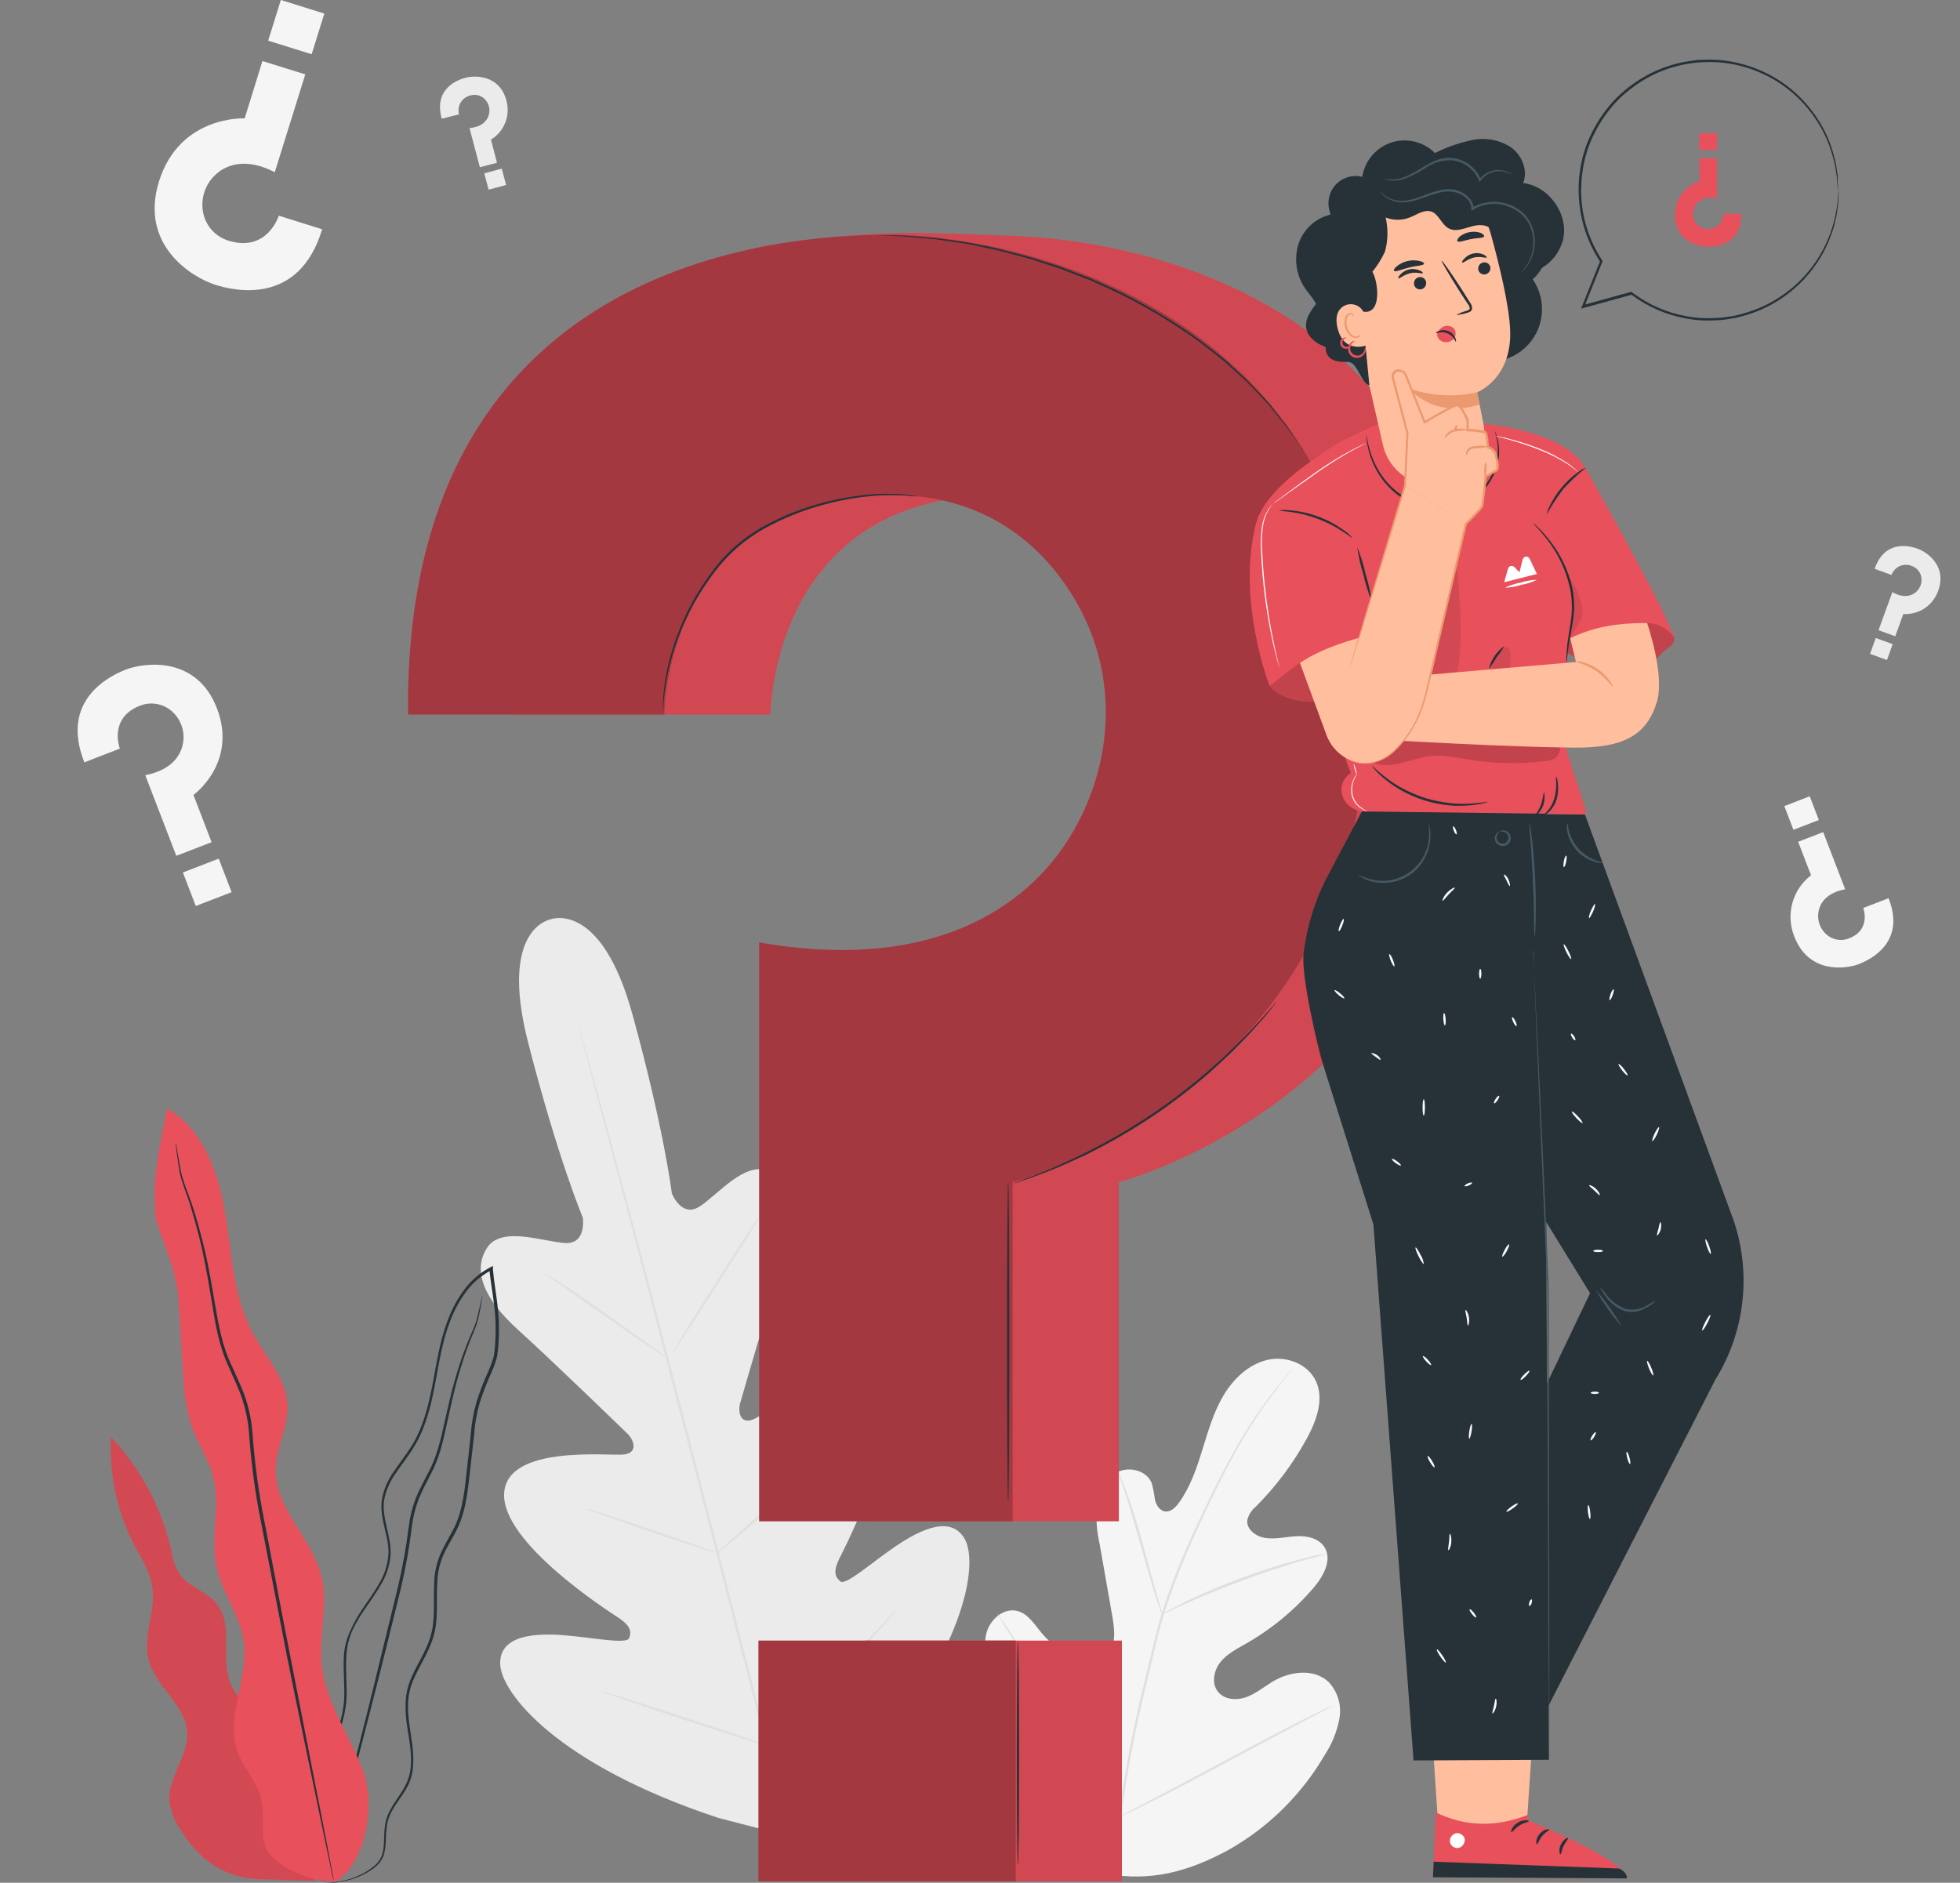 <svg width="178" height="171" viewBox="0 0 178 171" fill="none" xmlns="http://www.w3.org/2000/svg">
<rect x="0" y="0" width="178" height="171" fill="#808080" stroke="none"/>
<g clip-path="url(#clip0_1542_8739)">
<path d="M100.465 170.172C93.519 166.877 90.746 159.046 89.766 151.748C89.601 150.537 89.254 149.277 89.649 148.114C90.044 146.951 91.262 145.997 92.431 146.325C93.402 146.595 93.971 147.577 94.62 148.344C95.485 149.385 96.627 150.159 97.913 150.577C98.748 150.848 99.743 150.929 100.433 150.383C101.376 149.628 101.239 148.162 101.046 146.963C100.651 144.717 100.257 142.475 99.865 140.234C99.591 139.044 99.511 137.816 99.627 136.6C99.808 135.388 100.453 134.177 101.542 133.676C102.63 133.175 104.158 133.579 104.597 134.718C104.729 135.209 104.826 135.708 104.888 136.212C105.004 136.709 105.331 137.222 105.827 137.278C106.323 137.335 106.754 136.915 107.056 136.503C108.092 135.077 108.669 133.369 109.193 131.677C109.717 129.985 110.209 128.26 111.112 126.742C112.015 125.223 113.394 123.915 115.099 123.511C116.804 123.107 118.82 123.874 119.533 125.498C120.247 127.121 119.558 129.011 118.727 130.566C117.474 132.876 115.895 134.992 114.039 136.85C113.666 137.155 113.4 137.571 113.281 138.038C113.152 138.886 114.047 139.552 114.893 139.681C115.837 139.831 116.796 139.572 117.752 139.524C118.707 139.475 119.795 139.718 120.299 140.545C120.997 141.692 120.186 143.158 119.32 144.18C117.582 146.219 115.505 147.94 113.18 149.269C112.35 149.745 111.467 150.185 110.858 150.929C110.249 151.672 110.003 152.831 110.576 153.606C111.148 154.382 112.305 154.466 113.2 154.135C114.095 153.804 114.841 153.162 115.671 152.677C117.215 151.773 119.368 151.526 120.67 152.778C121.077 153.216 121.376 153.742 121.545 154.315C121.713 154.889 121.746 155.493 121.642 156.082C121.427 157.254 120.979 158.371 120.324 159.365C118.237 162.96 115.235 165.935 111.624 167.987C107.996 169.97 104.525 170.931 100.481 170.18" fill="#F5F5F5"/>
<path d="M101.566 165.31C102.1 161.153 102.873 157.031 103.88 152.964L104.654 149.757C104.908 148.707 105.162 147.665 105.46 146.66C106.06 144.737 106.767 142.85 107.576 141.006C108.338 139.233 109.124 137.581 109.87 136.042C110.616 134.504 111.346 133.082 112.063 131.814C113.185 129.81 114.463 127.898 115.885 126.096C116.389 125.457 116.796 124.977 117.074 124.654L117.393 124.29C117.469 124.21 117.506 124.169 117.51 124.169C117.483 124.219 117.451 124.265 117.413 124.306C117.336 124.399 117.236 124.525 117.111 124.686C116.84 125.017 116.445 125.494 115.954 126.152C114.562 127.971 113.308 129.89 112.2 131.895C111.495 133.163 110.777 134.585 110.036 136.127C109.294 137.67 108.52 139.322 107.766 141.087C106.964 142.931 106.264 144.819 105.67 146.741C105.359 147.738 105.109 148.76 104.863 149.826L104.089 153.029C103.087 157.088 102.311 161.2 101.763 165.346" fill="#E0E0E0"/>
<path d="M105.537 146.64C105.448 146.485 105.378 146.319 105.331 146.147C105.214 145.824 105.057 145.339 104.871 144.77C104.497 143.599 104.037 141.943 103.537 140.162C103.037 138.381 102.557 136.733 102.166 135.57C101.973 134.988 101.812 134.52 101.699 134.197C101.631 134.032 101.578 133.862 101.542 133.688C101.641 133.836 101.721 133.996 101.779 134.165C101.92 134.48 102.106 134.94 102.316 135.517C102.747 136.668 103.255 138.292 103.755 140.097C104.255 141.902 104.682 143.49 105.021 144.721C105.178 145.279 105.311 145.743 105.424 146.119C105.481 146.287 105.519 146.462 105.537 146.64Z" fill="#E0E0E0"/>
<path d="M120.505 141.127C120.311 141.205 120.11 141.265 119.904 141.305C119.501 141.41 118.945 141.555 118.251 141.757C116.861 142.161 114.962 142.759 112.894 143.526C110.826 144.293 108.983 145.069 107.653 145.67C106.992 145.965 106.464 146.22 106.097 146.389C105.915 146.494 105.721 146.578 105.52 146.64C105.69 146.515 105.871 146.405 106.061 146.312C106.411 146.115 106.931 145.84 107.584 145.505C108.887 144.863 110.725 144.063 112.797 143.292C114.566 142.63 116.368 142.058 118.195 141.579C118.896 141.398 119.469 141.276 119.868 141.2C120.078 141.156 120.291 141.132 120.505 141.127Z" fill="#E0E0E0"/>
<path d="M101.707 164.991C101.654 164.94 101.608 164.883 101.57 164.821L101.211 164.304C100.901 163.856 100.469 163.194 99.949 162.37C98.901 160.722 97.53 158.4 96.051 155.819C94.571 153.239 93.229 150.904 92.209 149.236L91 147.266L90.677 146.728C90.636 146.667 90.602 146.6 90.576 146.531C90.576 146.531 90.629 146.587 90.713 146.704C90.798 146.821 90.931 147.011 91.072 147.217C91.382 147.665 91.814 148.328 92.338 149.152C93.382 150.799 94.757 153.121 96.236 155.706C97.716 158.291 99.058 160.617 100.074 162.285L101.284 164.256C101.413 164.474 101.521 164.66 101.61 164.797C101.651 164.857 101.683 164.922 101.707 164.991Z" fill="#E0E0E0"/>
<path d="M121.13 154.878C121.13 154.878 121.069 154.927 120.94 154.995L120.38 155.298L118.3 156.385C116.542 157.301 114.135 158.598 111.475 160.019C108.814 161.441 106.387 162.729 104.621 163.614C103.731 164.054 103.009 164.421 102.509 164.635L101.925 164.898C101.859 164.933 101.788 164.959 101.715 164.975C101.773 164.928 101.837 164.889 101.904 164.857L102.469 164.555L104.549 163.468C106.303 162.551 108.713 161.255 111.374 159.833C114.035 158.412 116.462 157.124 118.227 156.239C119.114 155.799 119.84 155.452 120.34 155.217L120.92 154.955C120.986 154.92 121.057 154.894 121.13 154.878Z" fill="#E0E0E0"/>
<path d="M50.057 83.489C50.057 83.489 45.268 84.155 47.957 94.664C50.646 105.172 52.928 110.592 52.928 110.592C52.928 110.592 53.286 112.97 51.371 112.898C49.456 112.825 45.55 111.282 44.228 113.338C42.853 115.482 44.054 118.071 47.05 120.781C50.045 123.491 56.419 129.666 56.991 130.223C57.564 130.78 57.983 131.939 56.669 132.101C55.354 132.262 46.034 131.164 45.784 135.627C45.534 140.089 55.137 146.256 56.173 146.934C57.209 147.613 57.382 148.174 57.14 148.776C56.898 149.378 53.81 148.715 51.146 148.514C48.481 148.312 45.357 148.542 45.425 151.131C45.494 153.719 50.537 160.258 65.255 165.116L72.222 166.921L77.37 161.841C87.73 150.299 88.863 142.112 87.641 139.835C86.42 137.557 83.61 138.906 81.377 140.412C79.143 141.919 76.805 144.047 76.305 143.623C75.805 143.199 75.676 142.662 76.233 141.543C76.789 140.424 82.066 130.292 79.631 126.544C77.196 122.796 69.65 128.389 68.428 128.906C67.207 129.423 67.005 128.196 67.219 127.44C67.432 126.685 69.9 118.152 71.161 114.291C72.423 110.43 72.185 107.603 69.928 106.424C67.751 105.285 65.134 108.58 63.506 109.598C61.877 110.616 61.014 108.387 61.014 108.387C61.014 108.387 60.309 102.551 57.426 92.095C54.544 81.639 49.956 83.509 49.956 83.509" fill="#EBEBEB"/>
<path d="M72.218 168.674C70.133 161.001 66.658 147.27 63.611 135.485C60.563 123.701 57.801 113.079 55.758 105.366C54.73 101.525 53.899 98.411 53.339 96.251C53.056 95.181 52.835 94.349 52.682 93.771C52.609 93.496 52.553 93.278 52.516 93.125C52.48 92.972 52.464 92.903 52.464 92.903C52.464 92.903 52.492 92.975 52.536 93.121C52.581 93.266 52.645 93.484 52.726 93.759C52.887 94.332 53.129 95.164 53.423 96.227C54.028 98.371 54.883 101.477 55.923 105.325C58.011 112.999 60.801 123.66 63.844 135.429C66.888 147.197 70.339 160.936 72.387 168.634" fill="#E0E0E0"/>
<path d="M49.586 115.737C49.747 115.802 49.901 115.885 50.045 115.983C50.331 116.153 50.742 116.411 51.255 116.734C52.258 117.384 53.625 118.313 55.112 119.371L58.914 122.085L60.067 122.893C60.212 122.983 60.347 123.089 60.47 123.208C60.307 123.147 60.153 123.066 60.011 122.966C59.72 122.796 59.313 122.537 58.801 122.206C57.805 121.548 56.451 120.591 54.963 119.545L51.146 116.859L49.985 116.052C49.841 115.961 49.707 115.856 49.586 115.737Z" fill="#E0E0E0"/>
<path d="M61.071 122.877C61.018 122.841 62.812 119.937 65.074 116.387C67.335 112.837 69.218 109.99 69.271 110.022C69.323 110.055 67.529 112.958 65.263 116.508C62.998 120.058 61.123 122.909 61.071 122.877Z" fill="#E0E0E0"/>
<path d="M64.933 141.159C65.052 141.021 65.187 140.897 65.336 140.792L66.42 139.839C67.34 139.031 68.597 137.916 69.944 136.632C71.29 135.348 72.475 134.148 73.322 133.268L74.326 132.23C74.448 132.096 74.583 131.974 74.729 131.867C74.635 132.019 74.526 132.161 74.403 132.291C74.185 132.553 73.858 132.925 73.451 133.377C72.645 134.286 71.464 135.509 70.109 136.794C68.755 138.078 67.481 139.185 66.537 139.96C66.062 140.344 65.675 140.655 65.4 140.856C65.258 140.977 65.101 141.079 64.933 141.159Z" fill="#E0E0E0"/>
<path d="M53.141 136.991C53.304 137.008 53.464 137.046 53.617 137.105L54.895 137.508C55.967 137.852 57.447 138.34 59.075 138.894C60.704 139.447 62.175 139.96 63.236 140.339L64.489 140.804C64.647 140.849 64.797 140.916 64.937 141.002C64.774 140.982 64.614 140.943 64.461 140.885L63.187 140.481C62.111 140.137 60.631 139.649 59.003 139.1C57.374 138.55 55.903 138.033 54.842 137.65L53.589 137.189C53.433 137.14 53.282 137.074 53.141 136.991Z" fill="#E0E0E0"/>
<path d="M54.504 153.566C54.711 153.599 54.914 153.651 55.112 153.719L56.749 154.22C58.128 154.652 60.027 155.266 62.123 155.952C64.219 156.639 66.11 157.277 67.477 157.746L69.089 158.315C69.291 158.375 69.487 158.455 69.674 158.553C69.467 158.52 69.263 158.469 69.065 158.4L67.428 157.907C66.05 157.475 64.147 156.861 62.05 156.175C59.954 155.488 58.068 154.85 56.701 154.381L55.088 153.812C54.886 153.75 54.69 153.668 54.504 153.566Z" fill="#E0E0E0"/>
<path d="M69.339 158.331C69.481 158.157 69.639 157.996 69.811 157.851L71.145 156.595C72.27 155.528 73.822 154.054 75.483 152.378C77.144 150.702 78.619 149.147 79.675 148.021L80.925 146.68C81.072 146.509 81.233 146.349 81.405 146.203C81.286 146.392 81.151 146.571 81.002 146.736C80.728 147.072 80.317 147.544 79.792 148.126C78.764 149.289 77.313 150.86 75.644 152.54C73.975 154.22 72.419 155.674 71.254 156.708C70.674 157.225 70.202 157.636 69.871 157.919C69.706 158.072 69.528 158.21 69.339 158.331Z" fill="#E0E0E0"/>
<path d="M29.256 20.823L25.321 19.591C25.321 19.591 24.293 22.898 20.838 21.885C20.17 21.702 19.575 21.315 19.137 20.778C18.698 20.241 18.438 19.581 18.391 18.888C18.344 18.307 18.435 17.722 18.656 17.183C18.878 16.643 19.223 16.163 19.665 15.783C20.677 14.89 22.451 14.345 24.954 15.641L27.724 6.756L23.833 5.545L22.221 10.751C22.221 10.751 16.315 10.452 14.44 16.477C12.646 22.24 17.387 25.188 19.596 25.879C21.285 26.408 27.163 27.797 29.256 20.823Z" fill="#F5F5F5"/>
<path d="M24.355 3.692L28.303 4.926L29.453 1.233L25.505 -0.002L24.355 3.692Z" fill="#F5F5F5"/>
<path d="M40.116 10.787L41.688 10.383C41.64 10.204 41.628 10.016 41.654 9.832C41.679 9.648 41.741 9.471 41.837 9.311C41.932 9.151 42.058 9.012 42.208 8.902C42.357 8.792 42.527 8.714 42.708 8.671C42.971 8.591 43.252 8.595 43.512 8.682C43.772 8.77 43.998 8.937 44.159 9.16C44.296 9.345 44.388 9.56 44.426 9.787C44.465 10.014 44.449 10.248 44.381 10.468C44.232 10.981 43.752 11.534 42.639 11.631L43.579 15.189L45.135 14.785L44.587 12.681C45.177 12.324 45.634 11.782 45.887 11.139C46.139 10.496 46.174 9.788 45.986 9.123C45.381 6.817 43.164 6.825 42.289 7.059C41.611 7.237 39.35 8.013 40.116 10.787Z" fill="#EBEBEB"/>
<path d="M45.567 15.316L43.98 15.743L44.377 17.227L45.964 16.801L45.567 15.316Z" fill="#EBEBEB"/>
<path d="M170.248 51.661L171.78 52.218C171.842 52.043 171.94 51.882 172.065 51.745C172.191 51.608 172.343 51.498 172.512 51.421C172.681 51.344 172.864 51.301 173.05 51.296C173.236 51.291 173.421 51.323 173.594 51.391C173.851 51.475 174.077 51.636 174.24 51.853C174.402 52.069 174.495 52.331 174.505 52.602C174.515 52.834 174.47 53.065 174.373 53.276C174.277 53.486 174.131 53.671 173.948 53.814C173.545 54.149 172.824 54.335 171.856 53.777L170.602 57.238L172.118 57.788L172.852 55.768C173.54 55.81 174.223 55.626 174.796 55.242C175.369 54.858 175.8 54.297 176.025 53.644C176.831 51.399 175.017 50.147 174.154 49.836C173.497 49.597 171.199 48.943 170.248 51.661Z" fill="#EBEBEB"/>
<path d="M171.889 58.505L170.35 57.946L169.83 59.385L171.369 59.944L171.889 58.505Z" fill="#EBEBEB"/>
<path d="M7.66 69.241L10.885 67.989C10.885 67.989 9.836 65.263 12.646 64.12C13.184 63.892 13.779 63.837 14.35 63.962C14.92 64.087 15.438 64.386 15.831 64.819C16.166 65.178 16.411 65.612 16.547 66.084C16.683 66.556 16.706 67.054 16.613 67.537C16.412 68.659 15.525 69.96 13.191 70.404L16.012 77.73L19.217 76.49L17.569 72.201C17.569 72.201 21.6 69.302 19.705 64.338C17.879 59.589 13.203 60.126 11.384 60.829C10.018 61.386 5.406 63.535 7.66 69.241Z" fill="#F5F5F5"/>
<path d="M19.864 77.986L16.61 79.242L17.781 82.287L21.035 81.031L19.864 77.986Z" fill="#F5F5F5"/>
<path d="M171.51 81.579L169.212 82.467C169.212 82.467 169.957 84.402 167.966 85.209C167.585 85.373 167.162 85.413 166.758 85.323C166.353 85.234 165.986 85.021 165.708 84.713C165.471 84.458 165.296 84.151 165.199 83.816C165.103 83.481 165.087 83.129 165.152 82.786C165.297 81.978 165.926 81.078 167.571 80.767L165.575 75.577L163.302 76.454L164.471 79.495C163.644 80.129 163.048 81.017 162.774 82.023C162.501 83.029 162.564 84.097 162.955 85.064C164.249 88.432 167.563 88.048 168.853 87.552C169.849 87.14 173.114 85.617 171.51 81.579Z" fill="#F5F5F5"/>
<path d="M162.874 75.367L165.18 74.477L164.351 72.322L162.045 73.212L162.874 75.367Z" fill="#F5F5F5"/>
<path d="M25.563 160.379C25.966 158.893 24.974 157.402 23.882 156.34C22.789 155.278 21.491 154.297 20.923 152.871C20.003 150.565 21.241 147.577 19.673 145.65C18.75 144.515 17.097 144.136 16.279 142.928C15.902 142.258 15.652 141.524 15.541 140.764C14.671 136.922 12.784 133.385 10.078 130.526C9.898 133.942 10.637 137.344 12.219 140.376C12.856 141.587 13.634 142.771 13.832 144.12C14.174 146.317 12.953 148.562 13.489 150.731C14.106 153.194 16.867 154.842 17 157.378C17.109 159.523 15.242 161.417 15.388 163.549C15.497 164.461 15.823 165.334 16.339 166.093C17.996 168.848 20.427 170.75 24.111 170.685L28.627 170.843L25.563 160.379Z" fill="#E8505B"/>
<g opacity="0.3">
<path opacity="0.3" d="M25.563 160.379C25.966 158.893 24.974 157.402 23.882 156.34C22.789 155.278 21.491 154.297 20.923 152.871C20.003 150.565 21.241 147.577 19.673 145.65C18.75 144.515 17.097 144.136 16.279 142.928C15.902 142.258 15.652 141.524 15.541 140.764C14.671 136.922 12.784 133.385 10.078 130.526C9.898 133.942 10.637 137.344 12.219 140.376C12.856 141.587 13.634 142.771 13.832 144.12C14.174 146.317 12.953 148.562 13.489 150.731C14.106 153.194 16.867 154.842 17 157.378C17.109 159.523 15.242 161.417 15.388 163.549C15.497 164.461 15.823 165.334 16.339 166.093C17.996 168.848 20.427 170.75 24.111 170.685L28.627 170.843L25.563 160.379Z" fill="black"/>
</g>
<path d="M29.554 170.964C29.968 171.027 30.389 171.018 30.799 170.936C31.3 170.863 31.791 170.74 32.267 170.568C32.922 170.339 33.533 170.002 34.077 169.571C34.405 169.308 34.662 168.966 34.823 168.577C34.956 168.14 35.028 167.686 35.036 167.228C35.044 166.738 35.079 166.249 35.141 165.762C35.229 165.247 35.416 164.753 35.69 164.308C36.226 163.371 37.108 162.487 37.395 161.215C37.681 159.943 37.479 158.61 37.27 157.249C37.06 155.888 36.867 154.422 37.375 153C37.883 151.579 38.85 150.311 39.346 148.716C39.842 147.12 39.608 145.376 39.713 143.667C39.745 142.8 39.945 141.947 40.301 141.155C40.664 140.348 41.172 139.601 41.567 138.756C42.373 137.052 42.511 135.122 42.728 133.232C42.838 132.279 42.947 131.315 43.055 130.34C43.12 129.361 43.288 128.392 43.555 127.449C43.859 126.495 44.22 125.56 44.635 124.65C44.848 124.174 45.02 123.681 45.151 123.176C45.227 122.66 45.275 122.141 45.296 121.621C45.346 120.576 45.306 119.529 45.175 118.491C45.054 117.449 44.865 116.411 44.772 115.365C44.772 115.305 44.772 115.244 44.772 115.188V114.978L44.587 115.07C43.633 115.56 42.806 116.264 42.168 117.126C41.543 117.969 41.04 118.896 40.676 119.88C39.918 121.823 39.648 123.862 39.269 125.805C38.89 127.747 38.407 129.658 37.415 131.273C36.919 132.081 36.322 132.812 35.802 133.599C35.241 134.363 34.858 135.244 34.682 136.176C34.416 138.09 35.488 139.77 35.246 141.462C35.149 142.293 34.874 143.094 34.44 143.809C34.037 144.532 33.549 145.202 33.089 145.876C32.623 146.534 32.219 147.233 31.88 147.964C31.531 148.676 31.314 149.445 31.239 150.234C31.13 151.761 31.348 153.206 31.239 154.571C31.113 155.871 30.735 157.133 30.126 158.287C29.578 159.402 28.969 160.407 28.461 161.38C28.207 161.869 27.97 162.346 27.776 162.822C27.593 163.284 27.458 163.763 27.373 164.252C27.238 165.106 27.227 165.975 27.341 166.832C27.46 168.028 27.906 169.167 28.631 170.124C28.742 170.268 28.864 170.403 28.997 170.528C29.087 170.621 29.185 170.705 29.292 170.778C29.461 170.903 29.55 170.96 29.55 170.96C29.229 170.703 28.937 170.412 28.679 170.092C27.985 169.134 27.566 168.004 27.47 166.824C27.367 165.978 27.386 165.121 27.526 164.28C27.613 163.802 27.748 163.334 27.929 162.883C28.123 162.418 28.36 161.946 28.619 161.461C29.131 160.496 29.743 159.494 30.304 158.372C30.925 157.199 31.312 155.917 31.445 154.596C31.561 153.202 31.352 151.748 31.465 150.258C31.517 149.502 31.701 148.761 32.009 148.069C32.348 147.352 32.753 146.668 33.218 146.026C33.674 145.355 34.162 144.681 34.581 143.946C35.04 143.203 35.334 142.37 35.444 141.503C35.661 139.697 34.637 138.005 34.887 136.228C35.062 135.337 35.433 134.496 35.972 133.765C36.488 132.993 37.088 132.254 37.584 131.431C38.612 129.771 39.108 127.82 39.483 125.869C39.858 123.919 40.14 121.9 40.878 119.997C41.235 119.039 41.725 118.135 42.333 117.312C42.947 116.486 43.743 115.812 44.659 115.345L44.454 115.228C44.454 115.284 44.454 115.349 44.454 115.41C44.566 116.468 44.756 117.506 44.877 118.535C45.004 119.559 45.043 120.591 44.994 121.621C44.975 122.125 44.93 122.628 44.857 123.127C44.729 123.611 44.559 124.083 44.349 124.537C43.932 125.457 43.57 126.401 43.264 127.364C42.992 128.323 42.821 129.309 42.752 130.304C42.648 131.277 42.539 132.242 42.434 133.195C42.22 135.098 42.075 136.996 41.305 138.639C40.902 139.447 40.418 140.214 40.043 141.042C39.676 141.863 39.47 142.748 39.439 143.647C39.338 145.392 39.564 147.096 39.096 148.643C38.628 150.19 37.641 151.47 37.145 152.924C36.649 154.378 36.83 155.924 37.048 157.277C37.266 158.63 37.483 159.963 37.193 161.166C36.903 162.37 36.072 163.258 35.532 164.224C35.249 164.686 35.059 165.199 34.972 165.734C34.911 166.226 34.879 166.721 34.875 167.216C34.875 167.66 34.811 168.102 34.686 168.529C34.534 168.9 34.293 169.227 33.984 169.482C33.464 169.908 32.879 170.248 32.251 170.487C31.782 170.667 31.297 170.802 30.803 170.891C30.501 170.944 30.195 170.974 29.888 170.98C29.663 170.96 29.554 170.964 29.554 170.964Z" fill="#263238"/>
<path d="M43.817 117.687C43.8 117.732 43.786 117.778 43.776 117.825C43.748 117.934 43.716 118.067 43.676 118.228C43.587 118.584 43.482 119.121 43.309 119.795C43.135 120.47 42.724 121.221 42.373 122.158C41.963 123.208 41.605 124.278 41.301 125.365C40.954 126.576 40.652 127.909 40.334 129.342C40.015 130.776 39.672 132.311 38.886 133.761C38.516 134.496 38.1 135.239 37.77 136.051C37.445 136.885 37.227 137.758 37.121 138.647C36.893 140.486 36.568 142.312 36.145 144.115C35.242 147.823 34.379 151.353 33.593 154.567L31.445 163.093C30.848 165.516 30.364 167.462 30.025 168.843C29.868 169.506 29.743 170.031 29.655 170.41C29.618 170.576 29.586 170.713 29.566 170.814C29.552 170.86 29.544 170.908 29.542 170.956C29.542 170.956 29.566 170.911 29.594 170.822C29.622 170.734 29.663 170.58 29.711 170.419C29.812 170.039 29.957 169.522 30.114 168.864C30.477 167.487 30.989 165.536 31.622 163.137C32.255 160.738 32.992 157.826 33.819 154.628C34.645 151.429 35.516 147.892 36.427 144.176C36.852 142.365 37.176 140.531 37.399 138.684C37.503 137.817 37.714 136.966 38.028 136.151C38.346 135.344 38.757 134.617 39.124 133.878C39.931 132.4 40.249 130.817 40.567 129.391C40.886 127.965 41.168 126.616 41.499 125.413C41.829 124.21 42.176 123.139 42.523 122.21C42.869 121.282 43.252 120.51 43.418 119.82C43.583 119.129 43.663 118.608 43.732 118.236C43.759 118.07 43.783 117.935 43.805 117.833C43.817 117.74 43.825 117.691 43.817 117.687Z" fill="#263238"/>
<path d="M30.352 170.976C33.299 169.223 34.145 163.892 32.916 160.686C31.686 157.479 29.534 154.547 29.203 151.126C28.949 148.497 29.808 145.8 29.203 143.231C28.397 139.762 24.998 137.076 25.039 133.51C25.039 131.511 26.196 129.629 26.107 127.63C25.994 125.179 24.116 123.236 22.954 121.076C21.173 117.772 21.056 113.863 20.447 110.172C19.838 106.48 18.431 102.498 15.15 100.677C14.666 103.823 13.84 105.976 14.102 110.24C14.194 111.771 15.968 114.683 16.21 118.055C16.355 120.074 16.452 122.065 16.577 124.072C16.702 126.079 16.823 128.014 17.52 129.839C18.056 131.241 18.915 132.509 19.314 133.955C20.06 136.677 19.076 139.609 19.681 142.375C20.193 144.709 21.805 146.716 22.136 149.083C22.6 152.407 20.451 155.86 21.547 159.034C22.096 160.605 23.386 161.861 23.753 163.497C24.039 164.757 23.729 166.089 23.986 167.357C24.39 169.397 28.288 170.992 30.36 170.855" fill="#E8505B"/>
<path d="M15.956 103.791C15.951 103.85 15.951 103.909 15.956 103.968C15.956 104.102 15.996 104.271 16.025 104.485C16.089 104.942 16.166 105.608 16.319 106.468C16.472 107.329 16.932 108.314 17.286 109.493C17.641 110.672 18.036 112.021 18.367 113.532C18.697 115.042 18.988 116.726 19.282 118.531C19.576 120.337 19.899 122.303 20.794 124.185C21.197 125.13 21.672 126.075 22.003 127.081C22.343 128.115 22.552 129.189 22.624 130.276C22.791 132.578 23.08 134.87 23.491 137.141L26.034 150.282C26.841 154.321 27.603 157.936 28.232 160.989C28.86 164.042 29.376 166.477 29.735 168.201C29.917 169.033 30.058 169.692 30.138 170.156C30.187 170.37 30.227 170.536 30.255 170.665C30.266 170.723 30.282 170.78 30.304 170.835C30.304 170.776 30.297 170.718 30.284 170.661C30.284 170.528 30.231 170.358 30.195 170.148C30.106 169.676 29.981 169.017 29.824 168.177C29.489 166.453 29.018 163.985 28.413 160.948C27.808 157.911 27.127 154.273 26.325 150.234C25.522 146.195 24.712 141.753 23.805 137.097C23.394 134.825 23.104 132.533 22.934 130.231C22.858 129.123 22.643 128.03 22.293 126.976C21.934 125.946 21.463 124.997 21.052 124.06C20.161 122.211 19.842 120.276 19.532 118.479C19.221 116.682 18.947 115.006 18.581 113.483C18.214 111.961 17.847 110.608 17.452 109.445C17.057 108.282 16.617 107.296 16.444 106.448C16.27 105.6 16.178 104.93 16.093 104.481L15.996 103.968C15.99 103.908 15.977 103.848 15.956 103.791Z" fill="#263238"/>
<path d="M158.129 19.422H156.517C156.518 19.605 156.482 19.786 156.412 19.955C156.342 20.124 156.239 20.277 156.108 20.405C155.978 20.533 155.823 20.634 155.653 20.701C155.482 20.768 155.301 20.8 155.118 20.795C154.849 20.804 154.583 20.73 154.358 20.581C154.132 20.433 153.959 20.218 153.86 19.967C153.775 19.756 153.742 19.527 153.762 19.3C153.782 19.074 153.856 18.855 153.977 18.662C154.247 18.214 154.844 17.806 155.924 17.996V14.361H154.34V16.486C153.689 16.677 153.118 17.078 152.716 17.626C152.314 18.174 152.103 18.839 152.115 19.518C152.115 21.869 154.219 22.418 155.118 22.418C155.811 22.426 158.158 22.257 158.129 19.422Z" fill="#E8505B"/>
<path d="M154.324 13.626H155.932V12.12H154.324V13.626Z" fill="#E8505B"/>
<path d="M166.918 17.269C166.922 17.202 166.922 17.134 166.918 17.067C166.918 16.918 166.918 16.72 166.898 16.469C166.898 16.336 166.898 16.191 166.898 16.029C166.898 15.868 166.849 15.69 166.821 15.5C166.793 15.31 166.765 15.096 166.732 14.886C166.7 14.676 166.624 14.442 166.563 14.2C166.265 13.015 165.775 11.888 165.112 10.864C164.24 9.5 163.1 8.328 161.762 7.419C160.124 6.329 158.244 5.658 156.287 5.464C155.751 5.417 155.212 5.406 154.675 5.432C154.405 5.432 154.126 5.432 153.868 5.484L153.042 5.61C151.902 5.819 150.799 6.196 149.768 6.728C148.689 7.295 147.698 8.016 146.826 8.869C145.932 9.777 145.185 10.82 144.612 11.958C144.009 13.133 143.619 14.406 143.459 15.718C143.409 16.051 143.381 16.387 143.375 16.724C143.355 17.061 143.355 17.4 143.375 17.737C143.465 19.897 144.141 21.991 145.33 23.795V23.674C144.771 25.077 144.221 26.45 143.681 27.793L143.58 28.036L143.834 27.967L148.233 26.756L148.124 26.735C149.602 27.853 151.323 28.606 153.147 28.932C153.994 29.09 154.858 29.144 155.719 29.094C156.134 29.088 156.548 29.049 156.956 28.977L157.557 28.884C157.755 28.848 157.96 28.787 158.142 28.738C160.844 28.048 163.214 26.419 164.83 24.143C165.433 23.302 165.917 22.382 166.269 21.409C166.345 21.194 166.418 21.005 166.49 20.791C166.563 20.576 166.591 20.387 166.636 20.205C166.68 20.023 166.728 19.841 166.769 19.672C166.809 19.502 166.821 19.333 166.845 19.179C166.882 18.868 166.938 18.594 166.95 18.372C166.962 18.149 166.95 17.931 166.97 17.766C166.99 17.6 166.97 17.491 166.97 17.394C166.975 17.352 166.975 17.311 166.97 17.269C166.958 17.31 166.951 17.352 166.95 17.394C166.95 17.491 166.95 17.612 166.922 17.762C166.894 17.911 166.898 18.129 166.882 18.363C166.865 18.598 166.805 18.872 166.757 19.171C166.369 21.415 165.337 23.497 163.787 25.163C162.237 26.828 160.236 28.005 158.029 28.549C157.839 28.593 157.65 28.654 157.456 28.69L156.864 28.779C156.464 28.844 156.059 28.88 155.654 28.888C154.809 28.933 153.962 28.876 153.131 28.718C151.345 28.393 149.661 27.65 148.216 26.549L148.168 26.513H148.108L143.709 27.725L143.867 27.898C144.403 26.558 144.955 25.18 145.519 23.779L145.548 23.715L145.507 23.658C144.717 22.453 144.154 21.113 143.846 19.704C143.709 19.05 143.626 18.385 143.596 17.717C143.583 17.387 143.59 17.057 143.617 16.728C143.621 16.399 143.648 16.071 143.697 15.746C143.852 14.463 144.232 13.217 144.822 12.067C145.381 10.954 146.109 9.934 146.979 9.042C147.832 8.206 148.801 7.497 149.857 6.938C150.865 6.415 151.943 6.043 153.058 5.832L153.864 5.707C154.13 5.666 154.405 5.67 154.671 5.65C155.196 5.624 155.723 5.632 156.247 5.674C158.002 5.831 159.699 6.384 161.21 7.294C162.72 8.203 164.005 9.445 164.967 10.924C165.631 11.931 166.129 13.038 166.442 14.204L166.624 14.882C166.66 15.1 166.692 15.286 166.724 15.492C166.757 15.698 166.785 15.855 166.809 16.013C166.833 16.171 166.829 16.32 166.841 16.453C166.861 16.704 166.873 16.901 166.886 17.047C166.89 17.122 166.901 17.196 166.918 17.269Z" fill="#263238"/>
<path d="M46.699 64.9H69.98C69.98 64.9 69.98 45.317 90.294 44.965C100.848 44.784 106.319 51.706 108.54 57.012C111.12 63.171 110.338 70.19 106.883 75.901C102.932 82.423 94.426 88.977 78.736 86.207L78.587 138.171H101.61V107.369C101.61 107.369 133.897 99.005 133.897 63.349C133.897 29.243 106.367 21.873 91.568 21.401C83.332 21.138 80.349 20.783 70.165 22.232C57.193 24.09 46.425 39.174 46.699 64.9Z" fill="#E8505B"/>
<path d="M101.888 149.006H78.522V170.867H101.888V149.006Z" fill="#E8505B"/>
<path opacity="0.1" d="M101.888 149.006H78.522V170.867H101.888V149.006Z" fill="black"/>
<path opacity="0.1" d="M46.699 64.9H69.98C69.98 64.9 69.98 45.317 90.294 44.965C100.848 44.784 106.319 51.706 108.54 57.012C111.12 63.171 110.338 70.19 106.883 75.901C102.932 82.423 94.426 88.977 78.736 86.207L78.587 138.171H101.61V107.369C101.61 107.369 133.897 99.005 133.897 63.349C133.897 29.243 106.367 21.873 91.568 21.401C83.332 21.138 80.349 20.783 70.165 22.232C57.193 24.09 46.425 39.174 46.699 64.9Z" fill="black"/>
<path d="M37.056 64.9H60.337C60.337 64.9 60.337 45.317 80.651 44.965C91.201 44.783 96.672 51.706 98.897 57.012C101.477 63.171 100.695 70.19 97.236 75.9C93.289 82.423 84.634 88.351 68.944 85.593V138.171H91.967V107.369C91.967 107.369 124.254 99.005 124.254 63.349C124.254 29.243 93.725 21.32 80.655 21.32C70.661 21.332 36.617 23.755 37.056 64.9Z" fill="#E8505B"/>
<path opacity="0.3" d="M37.056 64.9H60.337C60.337 64.9 60.337 45.317 80.651 44.965C91.201 44.783 96.672 51.706 98.897 57.012C101.477 63.171 100.695 70.19 97.236 75.9C93.289 82.423 84.634 88.351 68.944 85.593V138.171H91.967V107.369C91.967 107.369 124.254 99.005 124.254 63.349C124.254 29.243 93.725 21.32 80.655 21.32C70.661 21.332 36.617 23.755 37.056 64.9Z" fill="black"/>
<path d="M92.245 149.006H68.88V170.867H92.245V149.006Z" fill="#E8505B"/>
<path opacity="0.3" d="M92.245 149.006H68.88V170.867H92.245V149.006Z" fill="black"/>
<path d="M83.279 45.074C83.164 45.084 83.048 45.084 82.933 45.074C82.703 45.074 82.373 44.998 81.941 44.994C80.722 44.934 79.499 44.984 78.289 45.143C76.494 45.375 74.729 45.791 73.02 46.387C72.013 46.738 71.032 47.161 70.085 47.651C69.062 48.166 68.098 48.792 67.211 49.517C66.332 50.249 65.543 51.083 64.86 52.001C64.216 52.853 63.628 53.746 63.099 54.674C62.216 56.257 61.517 57.936 61.014 59.678C60.675 60.851 60.44 62.053 60.313 63.268C60.265 63.7 60.252 64.035 60.24 64.266C60.241 64.382 60.23 64.498 60.208 64.613C60.199 64.496 60.199 64.379 60.208 64.261C60.202 63.929 60.212 63.596 60.24 63.264C60.333 62.034 60.548 60.817 60.881 59.629C61.366 57.869 62.056 56.172 62.937 54.573C63.467 53.633 64.059 52.729 64.707 51.867C65.396 50.933 66.194 50.086 67.086 49.343C67.983 48.61 68.959 47.978 69.996 47.461C70.953 46.968 71.945 46.545 72.963 46.197C74.687 45.603 76.47 45.197 78.281 44.986C79.499 44.836 80.729 44.807 81.953 44.901C82.285 44.923 82.617 44.962 82.945 45.018C83.058 45.028 83.17 45.046 83.279 45.074Z" fill="#263238"/>
<path d="M118.36 40.911C118.331 40.883 118.306 40.852 118.284 40.818L118.082 40.539C117.897 40.277 117.639 39.913 117.316 39.449C117.147 39.214 116.974 38.944 116.76 38.665L116.034 37.781L115.2 36.751C114.897 36.4 114.543 36.056 114.192 35.681C113.841 35.305 113.47 34.905 113.059 34.518L111.757 33.338C111.531 33.136 111.309 32.934 111.068 32.724L110.318 32.131C109.806 31.727 109.298 31.323 108.746 30.919C106.339 29.194 103.786 27.684 101.114 26.408L98.99 25.443L96.881 24.635C96.196 24.353 95.495 24.147 94.813 23.924C94.132 23.702 93.475 23.468 92.797 23.311L90.871 22.802C90.246 22.636 89.625 22.539 89.032 22.398C88.44 22.257 87.867 22.14 87.307 22.067L85.694 21.837C84.674 21.663 83.739 21.627 82.925 21.542C82.522 21.514 82.118 21.469 81.784 21.453L80.824 21.425L79.494 21.384H79.147C79.109 21.389 79.069 21.389 79.031 21.384H79.147H80.824H81.788C82.143 21.384 82.522 21.433 82.933 21.457C83.739 21.53 84.691 21.554 85.71 21.72L87.323 21.942C87.883 22.006 88.456 22.152 89.056 22.261C89.657 22.37 90.266 22.479 90.903 22.665L92.838 23.165C93.507 23.319 94.168 23.569 94.853 23.775C95.539 23.981 96.236 24.179 96.93 24.482L99.046 25.29L101.183 26.255C103.867 27.537 106.431 29.058 108.842 30.802C109.399 31.206 109.907 31.638 110.419 32.014L111.168 32.615C111.41 32.817 111.632 33.019 111.858 33.237L113.156 34.429C113.559 34.833 113.922 35.236 114.281 35.604C114.639 35.971 114.982 36.335 115.284 36.69L116.091 37.724L116.808 38.621C117.014 38.904 117.187 39.178 117.348 39.428L118.082 40.543L118.272 40.834C118.304 40.856 118.334 40.882 118.36 40.911Z" fill="#263238"/>
<path d="M115.933 90.985C115.887 91.073 115.828 91.154 115.76 91.227L115.22 91.897C114.99 92.188 114.7 92.54 114.341 92.931C113.982 93.323 113.599 93.787 113.132 94.26C112.664 94.732 112.164 95.269 111.596 95.807C111.027 96.344 110.41 96.913 109.753 97.503C108.304 98.755 106.79 99.93 105.218 101.024C103.641 102.105 102.007 103.099 100.324 104.005C99.542 104.409 98.804 104.813 98.091 105.128C97.377 105.443 96.716 105.758 96.099 106.016C95.482 106.275 94.922 106.489 94.43 106.678C93.938 106.868 93.507 107.018 93.152 107.131L92.346 107.397C92.251 107.43 92.154 107.457 92.056 107.478C92.143 107.429 92.235 107.389 92.33 107.357L93.136 107.054C93.487 106.929 93.914 106.771 94.398 106.569C94.882 106.367 95.45 106.166 96.055 105.879C96.66 105.592 97.329 105.317 98.026 104.97C98.724 104.623 99.469 104.243 100.247 103.835C101.783 102.991 103.44 101.998 105.113 100.851C106.786 99.704 108.294 98.496 109.628 97.357C110.286 96.772 110.918 96.227 111.475 95.681C112.031 95.136 112.559 94.631 113.023 94.159C113.486 93.686 113.894 93.238 114.256 92.855C114.619 92.471 114.918 92.127 115.159 91.845L115.728 91.203C115.791 91.125 115.859 91.052 115.933 90.985Z" fill="#263238"/>
<path d="M91.56 136.341C91.499 136.341 91.455 129.855 91.455 121.855C91.455 113.855 91.499 107.365 91.56 107.365C91.62 107.365 91.665 113.851 91.665 121.855C91.665 129.859 91.616 136.341 91.56 136.341Z" fill="#263238"/>
<path d="M92.447 169.385C92.39 169.385 92.342 164.833 92.342 159.216C92.342 153.598 92.39 149.051 92.447 149.051C92.503 149.051 92.552 153.602 92.552 159.216C92.552 164.829 92.503 169.385 92.447 169.385Z" fill="#263238"/>
<path d="M115.365 61.79C114.962 62.597 116.466 63.256 117.332 63.518C118.216 63.739 119.131 63.803 120.037 63.708C121.247 63.644 122.484 63.53 123.528 62.933C124.444 62.365 125.175 61.542 125.633 60.566C126.087 59.595 126.445 58.582 126.701 57.541C126.701 57.541 117.175 58.179 115.365 61.79Z" fill="#E8505B"/>
<g opacity="0.4">
<path opacity="0.4" d="M115.365 61.79C114.962 62.597 116.466 63.256 117.332 63.518C118.216 63.739 119.131 63.803 120.037 63.708C121.247 63.644 122.484 63.53 123.528 62.933C124.444 62.365 125.175 61.542 125.633 60.566C126.087 59.595 126.445 58.582 126.701 57.541C126.701 57.541 117.175 58.179 115.365 61.79Z" fill="black"/>
</g>
<path d="M142.27 59.213C143.839 60.332 145.722 60.925 147.648 60.906C148.563 60.906 149.535 60.716 150.208 60.098C150.518 59.815 150.752 59.452 151.071 59.177C151.288 58.991 151.542 58.85 151.748 58.648C151.857 58.555 151.941 58.437 151.992 58.304C152.043 58.17 152.061 58.026 152.042 57.885C151.963 57.532 151.767 57.218 151.486 56.992C150.393 56.37 149.087 56.39 147.829 56.419C146.57 56.475 145.327 56.72 144.141 57.146C143.165 57.473 142.145 57.953 141.649 58.842" fill="#E8505B"/>
<g opacity="0.4">
<path opacity="0.4" d="M152.042 57.885C151.901 57.543 151.65 57.259 151.329 57.077C150.236 56.455 149.087 56.394 147.829 56.422C146.57 56.478 145.327 56.724 144.141 57.149C143.165 57.477 142.145 57.957 141.649 58.846L142.27 59.217C143.839 60.336 145.722 60.929 147.648 60.909C148.563 60.909 149.535 60.719 150.208 60.102C150.518 59.819 150.752 59.456 151.071 59.181C151.288 58.995 151.542 58.854 151.748 58.652C151.857 58.559 151.942 58.44 151.993 58.306C152.044 58.172 152.061 58.027 152.042 57.885Z" fill="black"/>
</g>
<path d="M123.678 73.712L143.774 73.974C143.815 73.975 143.855 73.966 143.891 73.948C143.928 73.93 143.96 73.903 143.984 73.87C144.009 73.838 144.025 73.8 144.032 73.759C144.039 73.719 144.036 73.678 144.024 73.639L141.665 66.273C141.665 66.273 142.012 62.589 142.496 58.159C143.222 51.439 144.193 42.986 144.205 43.011C142.831 39.15 134.719 38.492 134.719 38.492L125.476 39.045L125.153 38.499L122.492 39.739C121.913 40.01 121.355 40.325 120.823 40.68C119.066 41.86 114.833 44.557 114.059 47.57C112.277 54.52 115.296 62.307 115.296 62.307L117.24 60.788C117.729 60.41 118.243 60.066 118.78 59.758L122.674 70.21C122.442 70.358 122.246 70.555 122.1 70.787C121.953 71.02 121.86 71.282 121.827 71.555C121.795 72.399 122.23 73.421 123.678 73.712Z" fill="#E8505B"/>
<g opacity="0.3">
<path opacity="0.3" d="M132.293 61.386C132.93 57.953 132.595 54.424 132.256 50.95C131.14 53.777 131.18 57.008 129.999 59.811C129.853 60.106 129.747 60.42 129.684 60.744C129.654 60.907 129.662 61.074 129.709 61.233C129.756 61.392 129.84 61.537 129.954 61.657C130.273 61.947 130.761 61.79 131.184 61.737C131.567 61.667 131.939 61.55 132.293 61.386Z" fill="black"/>
</g>
<g opacity="0.4">
<path opacity="0.4" d="M124.891 69.33C126.504 69.895 128.221 68.849 129.926 68.663C131.055 68.542 132.184 68.801 133.304 68.983C135.571 69.35 137.876 69.406 140.158 69.148C140.508 69.131 140.85 69.043 141.166 68.89C141.328 68.778 141.462 68.629 141.554 68.454C141.646 68.28 141.694 68.085 141.694 67.888C137.896 67.484 134.103 67.262 130.305 66.874C129.36 66.713 128.392 66.744 127.459 66.963C126.314 67.319 125.443 68.223 124.637 69.112" fill="black"/>
</g>
<path d="M151.466 56.54C149.821 52.84 144.036 42.599 144.036 42.599L139.557 48.224L140.601 59.27C140.601 59.27 142.968 56.624 149.583 56.572C150.064 56.591 150.534 56.718 150.96 56.943C151.385 57.168 151.755 57.486 152.042 57.872L151.466 56.54Z" fill="#E8505B"/>
<path d="M124.569 54.597C124.249 53.812 123.997 53.002 123.815 52.174C123.561 51.367 123.377 50.541 123.262 49.703C123.579 50.488 123.832 51.299 124.016 52.126C124.267 52.933 124.452 53.76 124.569 54.597Z" fill="#263238"/>
<path d="M139.218 47.489C139.365 47.592 139.5 47.71 139.622 47.841C139.977 48.184 140.31 48.551 140.617 48.939C141.664 50.208 142.401 51.704 142.77 53.309C142.961 54.197 143.005 55.112 142.899 56.015C142.794 56.822 142.637 57.565 142.536 58.183C142.435 58.801 142.367 59.294 142.335 59.641C142.329 59.823 142.31 60.004 142.278 60.182C142.247 60.002 142.237 59.819 142.25 59.637C142.268 59.142 142.313 58.649 142.387 58.159C142.472 57.537 142.613 56.806 142.706 55.99C142.799 55.109 142.751 54.219 142.564 53.353C142.205 51.775 141.505 50.294 140.513 49.016C139.767 48.035 139.186 47.517 139.218 47.489Z" fill="#263238"/>
<path d="M135.115 72.831C134.974 72.892 134.826 72.935 134.675 72.961C134.503 73.005 134.328 73.038 134.151 73.062C133.945 73.09 133.712 73.134 133.45 73.146C132.835 73.203 132.217 73.203 131.603 73.146C130.094 73.004 128.63 72.549 127.306 71.81C126.767 71.51 126.255 71.163 125.778 70.772C125.592 70.625 125.415 70.469 125.246 70.303C125.113 70.176 124.988 70.041 124.871 69.899C124.762 69.794 124.666 69.676 124.585 69.548C124.613 69.52 125.048 70.004 125.871 70.634C126.352 71.004 126.863 71.333 127.399 71.62C128.055 71.967 128.74 72.256 129.446 72.484C130.158 72.697 130.886 72.848 131.623 72.936C132.226 73.002 132.832 73.02 133.438 72.989C134.474 72.945 135.106 72.791 135.115 72.831Z" fill="#263238"/>
<path d="M141.319 70.529C141.415 70.712 141.468 70.913 141.476 71.119C141.54 71.611 141.503 72.112 141.367 72.589C141.226 73.076 140.946 73.512 140.561 73.841C140.267 74.087 140.041 74.164 140.029 74.144C140.017 74.124 140.21 73.99 140.46 73.74C140.786 73.399 141.022 72.983 141.149 72.528C141.472 71.482 141.242 70.533 141.319 70.529Z" fill="#263238"/>
<path d="M140.226 71.951C140.314 72.366 140.279 72.798 140.126 73.194C139.972 73.59 139.708 73.932 139.364 74.18C139.319 74.136 139.698 73.736 139.928 73.118C140.158 72.5 140.166 71.951 140.226 71.951Z" fill="#263238"/>
<path d="M136.63 58.66C136.418 59.022 136.178 59.368 135.913 59.694C135.706 60.059 135.47 60.408 135.207 60.736C135.43 59.901 135.932 59.168 136.63 58.66Z" fill="#263238"/>
<path d="M122.835 48.867C122.815 48.891 122.496 48.632 121.944 48.273C120.509 47.332 118.883 46.724 117.183 46.492C116.827 46.466 116.473 46.42 116.123 46.355C116.48 46.303 116.842 46.303 117.199 46.355C118.946 46.504 120.618 47.128 122.037 48.16C122.337 48.354 122.606 48.593 122.835 48.867Z" fill="#263238"/>
<path d="M144.04 42.474C143.311 43.056 142.629 43.694 142 44.384C141.428 45.121 140.917 45.903 140.472 46.722C140.519 46.447 140.613 46.182 140.75 45.939C141.04 45.331 141.408 44.764 141.843 44.251C142.274 43.735 142.768 43.276 143.314 42.886C143.532 42.709 143.777 42.57 144.04 42.474Z" fill="#263238"/>
<path d="M135.739 39.146C135.776 39.205 135.806 39.269 135.828 39.336C135.907 39.518 135.971 39.707 136.018 39.901C136.187 40.619 136.187 41.367 136.018 42.086C135.768 43.162 135.193 44.135 134.373 44.872C133.339 45.751 132.02 46.221 130.664 46.193C129.314 46.19 128 45.751 126.919 44.941C126.051 44.274 125.347 43.418 124.859 42.437C124.531 41.782 124.3 41.083 124.173 40.361C124.138 40.165 124.114 39.967 124.101 39.768C124.089 39.7 124.089 39.63 124.101 39.562C124.121 39.562 124.145 39.844 124.258 40.345C124.415 41.048 124.663 41.727 124.996 42.364C125.486 43.316 126.185 44.144 127.04 44.788C128.09 45.568 129.361 45.993 130.668 45.999C131.975 46.025 133.248 45.578 134.252 44.739C135.045 44.032 135.607 43.102 135.864 42.07C136.044 41.371 136.069 40.642 135.937 39.933C135.856 39.416 135.715 39.174 135.739 39.146Z" fill="#263238"/>
<g opacity="0.3">
<path opacity="0.3" d="M137.15 59.367C137.15 59.165 137.118 58.927 136.941 58.826C136.884 58.797 136.822 58.782 136.759 58.782C136.696 58.782 136.634 58.797 136.578 58.826C136.466 58.888 136.366 58.97 136.284 59.068C135.811 59.563 135.444 60.15 135.207 60.792L137.183 60.623C137.171 60.223 137.162 59.795 137.15 59.367Z" fill="black"/>
</g>
<g opacity="0.3">
<path opacity="0.3" d="M143.709 55.215C143.51 54.084 143.017 53.025 142.278 52.146C143.129 54.94 142.843 56.52 142.363 58.43L142.468 58.163C143.016 57.044 143.863 56.346 143.709 55.215Z" fill="black"/>
</g>
<path d="M139.763 149.095L138.557 167.208L130.696 167.115L129.459 148.283L139.763 149.095Z" fill="#FFBE9D"/>
<path d="M138.779 164.825V165.346C138.779 165.346 147.648 168.92 147.733 170.596L130.132 170.495L130.406 164.627C133.034 165.867 135.76 166.017 138.779 164.825Z" fill="#E8505B"/>
<path d="M132.18 166.521C132.013 166.573 131.871 166.683 131.779 166.831C131.687 166.98 131.652 167.157 131.68 167.329C131.725 167.5 131.833 167.648 131.983 167.742C132.133 167.836 132.313 167.869 132.486 167.834C132.665 167.78 132.819 167.662 132.915 167.501C133.012 167.341 133.046 167.15 133.01 166.966C132.946 166.791 132.817 166.649 132.65 166.568C132.483 166.487 132.291 166.475 132.115 166.534" fill="white"/>
<path d="M130.136 170.504L130.2 169.09L147.047 169.708C147.047 169.708 147.829 170.051 147.737 170.605L130.136 170.504Z" fill="#263238"/>
<path d="M138.844 165.399C138.844 165.483 138.412 165.52 137.985 165.802C137.558 166.085 137.336 166.436 137.255 166.4C137.175 166.364 137.308 165.871 137.828 165.548C138.348 165.225 138.864 165.318 138.844 165.399Z" fill="#263238"/>
<path d="M140.694 166.174C140.694 166.255 140.339 166.4 140.045 166.764C139.751 167.127 139.666 167.511 139.581 167.507C139.497 167.503 139.44 167.014 139.815 166.57C140.19 166.126 140.694 166.089 140.694 166.174Z" fill="#263238"/>
<path d="M141.722 168.408C141.641 168.428 141.524 168.004 141.75 167.527C141.976 167.051 142.375 166.869 142.411 166.941C142.448 167.014 142.198 167.265 142.008 167.652C141.819 168.04 141.807 168.383 141.722 168.408Z" fill="#263238"/>
<path d="M138.328 16.627C138.783 15.496 138.231 14.123 137.251 13.396C136.223 12.716 134.969 12.469 133.76 12.71C132.564 12.953 131.405 13.354 130.313 13.901C129.806 13.39 129.167 13.031 128.467 12.863C127.768 12.694 127.035 12.724 126.352 12.948C125.668 13.172 125.06 13.582 124.595 14.131C124.13 14.681 123.826 15.349 123.718 16.061C123.284 15.952 122.829 15.962 122.4 16.092C121.972 16.221 121.587 16.465 121.286 16.797C120.986 17.129 120.781 17.536 120.694 17.976C120.606 18.415 120.64 18.87 120.791 19.292L126.238 21.206L132.188 31.707C133.067 32.458 134.189 32.864 135.345 32.847C136.501 32.831 137.612 32.394 138.469 31.618C139.327 30.841 139.874 29.779 140.007 28.629C140.14 27.478 139.852 26.319 139.194 25.366C139.529 25.069 139.812 24.718 140.033 24.328C140.508 24.048 140.923 23.675 141.254 23.232C141.584 22.789 141.823 22.284 141.956 21.748C142.476 19.454 140.67 16.901 138.328 16.627Z" fill="#263238"/>
<path d="M134.719 38.492C134.385 36.787 134.147 35.616 134.151 35.628C134.155 35.64 137.376 34.376 137.142 29.877C137.033 27.644 136.179 24.118 135.393 21.255C134.679 18.683 132.285 15.839 129.749 16.663L122.089 20.419C121.315 20.666 121.182 21.392 121.364 22.184V22.588L124.351 34.966L125.613 40.503C125.888 41.632 126.574 42.617 127.535 43.267C128.496 43.918 129.665 44.186 130.813 44.02C131.439 43.929 132.04 43.712 132.579 43.381C133.119 43.05 133.585 42.613 133.951 42.096C134.316 41.579 134.573 40.992 134.705 40.373C134.837 39.753 134.842 39.113 134.719 38.492Z" fill="#FFBE9D"/>
<path d="M135.34 24.231C135.373 24.374 135.349 24.524 135.274 24.649C135.198 24.775 135.078 24.867 134.937 24.906C134.868 24.926 134.795 24.932 134.723 24.924C134.651 24.916 134.581 24.894 134.517 24.858C134.454 24.823 134.398 24.776 134.353 24.719C134.309 24.662 134.275 24.596 134.256 24.526C134.225 24.383 134.249 24.233 134.324 24.107C134.398 23.981 134.518 23.889 134.659 23.848C134.729 23.828 134.802 23.821 134.874 23.83C134.947 23.838 135.016 23.861 135.08 23.897C135.143 23.932 135.199 23.98 135.244 24.038C135.288 24.095 135.321 24.161 135.34 24.231Z" fill="#263238"/>
<path d="M135.01 23.387C134.953 23.476 134.47 23.25 133.869 23.387C133.268 23.525 132.893 23.908 132.813 23.848C132.732 23.787 132.813 23.674 132.978 23.497C133.197 23.255 133.486 23.088 133.804 23.02C134.116 22.954 134.44 22.988 134.732 23.117C134.945 23.23 135.05 23.347 135.01 23.387Z" fill="#263238"/>
<path d="M129.507 25.588C129.539 25.731 129.515 25.881 129.44 26.006C129.365 26.132 129.245 26.224 129.104 26.263C129.033 26.283 128.958 26.289 128.884 26.28C128.811 26.27 128.74 26.246 128.676 26.208C128.612 26.17 128.557 26.12 128.513 26.06C128.47 26 128.439 25.931 128.422 25.859C128.391 25.716 128.416 25.567 128.491 25.442C128.565 25.316 128.685 25.224 128.826 25.185C128.897 25.164 128.972 25.158 129.045 25.168C129.119 25.177 129.189 25.201 129.253 25.239C129.317 25.277 129.372 25.328 129.416 25.388C129.46 25.448 129.491 25.516 129.507 25.588Z" fill="#263238"/>
<path d="M129.213 24.813C129.16 24.898 128.672 24.676 128.072 24.813C127.471 24.95 127.096 25.334 127.016 25.273C126.935 25.213 127.016 25.104 127.185 24.922C127.401 24.691 127.682 24.532 127.991 24.466C128.303 24.397 128.628 24.431 128.918 24.562C129.148 24.635 129.241 24.773 129.213 24.813Z" fill="#263238"/>
<path d="M132.248 28.609C132.543 28.445 132.857 28.317 133.184 28.23C133.337 28.181 133.474 28.12 133.478 28.012C133.458 27.849 133.389 27.697 133.28 27.575C133.059 27.236 132.825 26.881 132.583 26.505C131.607 24.974 130.866 23.702 130.926 23.678C130.986 23.654 131.829 24.845 132.809 26.376C133.042 26.756 133.272 27.115 133.486 27.458C133.622 27.622 133.695 27.83 133.691 28.044C133.68 28.103 133.656 28.158 133.62 28.206C133.584 28.255 133.539 28.294 133.486 28.322C133.406 28.362 133.323 28.392 133.236 28.411C132.916 28.518 132.584 28.584 132.248 28.609Z" fill="#263238"/>
<path d="M134.151 35.628C132.112 36.09 129.985 35.975 128.007 35.297C128.007 35.297 130.12 38.059 134.381 36.739L134.151 35.628Z" fill="#EB996E"/>
<path d="M129.326 23.957C129.285 24.126 128.668 24.122 127.967 24.296C127.266 24.47 126.709 24.736 126.6 24.599C126.548 24.534 126.629 24.365 126.842 24.195C127.128 23.958 127.465 23.792 127.826 23.71C128.185 23.621 128.56 23.621 128.918 23.71C129.197 23.759 129.342 23.872 129.326 23.957Z" fill="#263238"/>
<path d="M134.78 21.477C134.687 21.639 134.167 21.602 133.571 21.719C132.974 21.837 132.506 22.038 132.361 21.917C132.297 21.861 132.361 21.707 132.534 21.513C132.801 21.289 133.122 21.141 133.466 21.085C133.805 21.015 134.156 21.041 134.482 21.158C134.724 21.275 134.824 21.404 134.78 21.477Z" fill="#263238"/>
<path d="M123.956 17.523C124.044 17.961 124.228 18.374 124.494 18.733C124.761 19.091 125.102 19.387 125.495 19.598C125.888 19.809 126.323 19.931 126.768 19.955C127.213 19.979 127.659 19.904 128.072 19.736C128.713 19.478 129.37 18.989 130.015 19.224C130.66 19.458 130.914 20.379 131.547 20.734C132.45 21.243 133.538 20.363 134.57 20.451C135.377 20.516 135.985 21.138 136.61 21.639C137.235 22.14 138.102 22.559 138.803 22.18C138.642 21.507 138.402 20.855 138.09 20.237C137.774 19.614 137.252 19.119 136.614 18.836C136.25 18.734 135.89 18.614 135.538 18.477C134.812 18.101 134.486 17.265 133.954 16.631C133.606 16.231 133.17 15.92 132.679 15.723C132.188 15.526 131.658 15.448 131.132 15.496C130.257 15.589 129.43 16.029 128.552 15.989C127.902 15.964 127.282 15.674 126.637 15.686C125.371 15.686 124.423 16.813 123.722 17.867" fill="#263238"/>
<path d="M128.197 18.448C127.62 18.408 126.431 18.287 126.04 17.871C125.643 17.425 125.136 17.093 124.57 16.906C124.003 16.72 123.398 16.686 122.815 16.809C122.236 16.982 121.727 17.336 121.364 17.82C121.001 18.305 120.803 18.893 120.799 19.498C120.094 19.671 119.448 20.031 118.93 20.541C118.412 21.05 118.041 21.691 117.856 22.394C117.669 23.13 117.662 23.9 117.838 24.639C118.014 25.378 118.366 26.062 118.864 26.634C119.107 26.939 119.328 27.26 119.525 27.596C119.252 27.935 119.012 28.3 118.808 28.686C117.889 30.73 120.388 31.513 120.388 31.513C120.388 32.89 121.658 32.882 122.468 32.878C123.279 32.874 123.726 35.039 124.359 34.954L123.702 28.27C123.795 28.307 123.895 28.325 123.996 28.323C125.524 28.351 125.125 25.455 124.633 24.688C125.09 24.126 125.475 23.509 125.778 22.85C126.056 21.839 126.077 20.774 125.838 19.753C126.371 19.676 128.459 18.468 128.197 18.448Z" fill="#263238"/>
<path d="M123.932 28.617C123.88 28.404 123.775 28.207 123.626 28.046C123.478 27.884 123.291 27.763 123.083 27.694C122.875 27.624 122.653 27.609 122.438 27.649C122.222 27.689 122.021 27.783 121.851 27.923C121.448 28.27 121.235 28.852 121.476 29.825C122.13 32.426 124.601 31.234 124.585 31.157C124.569 31.081 124.21 29.692 123.932 28.617Z" fill="#FFBE9D"/>
<path d="M123.545 30.374C123.545 30.374 123.508 30.414 123.44 30.471C123.344 30.544 123.224 30.578 123.105 30.564C122.807 30.532 122.464 30.16 122.335 29.688C122.274 29.465 122.261 29.232 122.299 29.005C122.303 28.918 122.329 28.833 122.373 28.758C122.417 28.682 122.479 28.619 122.553 28.573C122.602 28.547 122.658 28.538 122.712 28.548C122.766 28.559 122.815 28.587 122.851 28.629C122.904 28.694 122.9 28.751 122.916 28.751C122.932 28.751 122.96 28.694 122.916 28.593C122.886 28.532 122.836 28.484 122.775 28.456C122.733 28.438 122.687 28.428 122.642 28.428C122.596 28.428 122.551 28.438 122.509 28.456C122.407 28.503 122.32 28.576 122.255 28.668C122.19 28.759 122.15 28.865 122.138 28.977C122.082 29.229 122.09 29.492 122.162 29.74C122.307 30.261 122.698 30.685 123.101 30.697C123.177 30.703 123.254 30.69 123.324 30.66C123.394 30.629 123.456 30.583 123.504 30.523C123.557 30.439 123.557 30.374 123.545 30.374Z" fill="#EB996E"/>
<path d="M137.872 24.987C137.872 24.987 138.106 24.805 138.436 24.397C138.894 23.816 139.174 23.115 139.243 22.378C139.291 21.873 139.236 21.363 139.081 20.88C138.907 20.327 138.589 19.832 138.158 19.446C137.658 19.011 137.052 18.716 136.402 18.589C135.752 18.462 135.08 18.508 134.453 18.723C134.332 18.763 134.22 18.824 134.107 18.872C133.994 18.921 133.893 18.994 133.788 19.05L133.627 19.143V18.981C133.623 18.667 133.507 18.365 133.3 18.129C133.093 17.9 132.839 17.718 132.555 17.596C132.006 17.371 131.4 17.327 130.825 17.471C129.713 17.725 128.769 18.234 127.878 18.335C127.18 18.456 126.461 18.312 125.863 17.931C125.705 17.822 125.569 17.685 125.459 17.527C125.423 17.473 125.394 17.415 125.371 17.354C125.518 17.552 125.696 17.725 125.899 17.867C126.487 18.207 127.179 18.323 127.846 18.194C128.31 18.106 128.764 17.971 129.201 17.79C129.713 17.583 130.238 17.411 130.773 17.273C131.071 17.204 131.378 17.174 131.684 17.184C132.007 17.201 132.325 17.273 132.623 17.398C132.932 17.532 133.207 17.732 133.429 17.984C133.684 18.255 133.83 18.61 133.841 18.981L133.679 18.892C133.788 18.828 133.897 18.759 134.014 18.699C134.131 18.638 134.26 18.582 134.389 18.541C135.046 18.316 135.751 18.267 136.433 18.4C137.115 18.534 137.75 18.844 138.275 19.3C138.726 19.714 139.056 20.244 139.231 20.831C139.381 21.337 139.425 21.87 139.36 22.394C139.275 23.155 138.962 23.872 138.461 24.45C138.327 24.601 138.177 24.736 138.013 24.853C137.97 24.902 137.923 24.947 137.872 24.987Z" fill="#455A64"/>
<path d="M137.324 15.855C137.062 15.717 136.781 15.62 136.489 15.569C136.155 15.521 135.814 15.552 135.494 15.658C135.082 15.787 134.724 16.048 134.474 16.401L134.373 16.546L134.312 16.384C134.102 15.888 133.763 15.457 133.331 15.135C132.898 14.814 132.388 14.613 131.853 14.555C131.013 14.524 130.185 14.763 129.491 15.238C128.899 15.623 128.271 15.949 127.616 16.211C127.164 16.381 126.677 16.438 126.197 16.377C126.069 16.356 125.943 16.322 125.822 16.276C125.779 16.259 125.739 16.238 125.701 16.211C125.701 16.211 125.883 16.263 126.209 16.296C126.673 16.325 127.138 16.248 127.568 16.07C128.21 15.795 128.826 15.461 129.406 15.072C129.763 14.851 130.141 14.665 130.535 14.519C130.968 14.361 131.431 14.301 131.889 14.345C132.461 14.407 133.006 14.624 133.464 14.972C133.923 15.319 134.279 15.785 134.494 16.32H134.337C134.613 15.938 135.011 15.662 135.465 15.536C135.807 15.435 136.168 15.417 136.517 15.484C136.741 15.526 136.955 15.608 137.15 15.726C137.267 15.791 137.328 15.847 137.324 15.855Z" fill="#455A64"/>
<path d="M132.014 29.805C131.919 29.721 131.806 29.659 131.684 29.623C131.563 29.588 131.434 29.579 131.309 29.599C131.165 29.627 131.028 29.686 130.909 29.772C130.789 29.858 130.689 29.968 130.616 30.095L130.591 30.128C130.532 30.219 130.505 30.327 130.515 30.435C130.533 30.551 130.579 30.662 130.649 30.757C130.72 30.852 130.812 30.928 130.918 30.98C131.088 31.066 131.281 31.098 131.47 31.071C131.659 31.043 131.835 30.958 131.974 30.826C132.108 30.692 132.186 30.513 132.193 30.323C132.201 30.134 132.137 29.949 132.014 29.805Z" fill="#E8505B"/>
<path d="M132.228 31.061C132.2 31.061 132.16 30.939 132.051 30.77C131.91 30.558 131.711 30.391 131.478 30.289C131.244 30.186 130.985 30.153 130.732 30.196C130.535 30.225 130.414 30.277 130.398 30.249C130.382 30.221 130.483 30.124 130.696 30.051C130.978 29.953 131.286 29.965 131.559 30.084C131.832 30.203 132.051 30.421 132.172 30.693C132.256 30.915 132.228 31.057 132.228 31.061Z" fill="#263238"/>
<path d="M123.988 31.557C124.008 31.557 124.105 31.759 123.952 32.066C123.873 32.224 123.744 32.351 123.586 32.428C123.428 32.506 123.249 32.529 123.077 32.495C122.904 32.462 122.747 32.372 122.63 32.241C122.513 32.109 122.442 31.943 122.428 31.767C122.415 31.568 122.474 31.37 122.593 31.21C122.803 30.939 123.041 30.935 123.037 30.959C123.033 30.984 122.859 31.048 122.718 31.291C122.637 31.428 122.603 31.588 122.621 31.747C122.637 31.839 122.672 31.927 122.724 32.004C122.776 32.081 122.844 32.147 122.924 32.195C123.002 32.246 123.091 32.279 123.183 32.292C123.276 32.306 123.37 32.299 123.46 32.272C123.608 32.22 123.737 32.123 123.827 31.993C123.901 31.857 123.956 31.71 123.988 31.557Z" fill="#E8505B"/>
<path d="M122.629 31.404C122.65 31.404 122.629 31.541 122.44 31.626C122.335 31.675 122.217 31.686 122.105 31.658C122.006 31.634 121.917 31.581 121.847 31.507C121.778 31.432 121.732 31.338 121.715 31.238C121.699 31.137 121.712 31.034 121.753 30.941C121.795 30.847 121.862 30.768 121.948 30.713C122.113 30.612 122.242 30.653 122.238 30.681C122.234 30.709 122.138 30.733 122.037 30.831C121.976 30.89 121.936 30.968 121.923 31.052C121.909 31.136 121.922 31.223 121.96 31.299C122.003 31.372 122.068 31.43 122.145 31.463C122.223 31.498 122.309 31.506 122.392 31.489C122.529 31.456 122.601 31.384 122.629 31.404Z" fill="#E8505B"/>
<path d="M127.06 67.27C127.06 67.27 137.042 67.852 142.943 67.904C147.511 67.949 149.551 66.729 150.462 63.789C151.232 61.321 149.583 56.584 149.583 56.584C146.491 56.584 144.584 57.024 142.597 57.961L143.125 60.126L127.032 61.515L127.06 67.27Z" fill="#FFBE9D"/>
<path d="M146.483 62.436C146.049 61.872 145.542 61.368 144.975 60.938C144.369 60.566 143.715 60.278 143.032 60.082C143.247 60.05 143.466 60.068 143.673 60.134C144.18 60.258 144.66 60.471 145.092 60.764C145.524 61.059 145.898 61.429 146.197 61.859C146.333 62.028 146.431 62.225 146.483 62.436Z" fill="#EB996E"/>
<path d="M123.408 57.945C123.408 57.945 120.32 58.688 118.054 60.207L120.473 66.773C121.279 68.93 123.742 70.004 125.713 68.87C128.749 67.133 129.821 62.06 129.821 62.06L133.155 47.57L127.628 44.101L123.432 57.945" fill="#FFBE9D"/>
<path d="M127.604 44.101L127.83 39.336L126.596 34.489C126.528 34.223 126.491 33.888 126.709 33.726C126.817 33.643 126.95 33.6 127.086 33.605C127.222 33.609 127.353 33.66 127.455 33.75C127.794 34.114 129.406 38.366 129.406 38.366C129.406 38.366 131.853 36.892 132.289 36.824C132.724 36.755 133.272 38.067 133.304 38.172C133.32 38.467 133.32 38.762 133.304 39.057C133.304 39.057 134.816 39.105 134.953 39.311C135.063 39.731 135.121 40.162 135.127 40.596C135.127 40.596 135.768 40.801 135.868 41.29C135.969 41.779 136.179 42.574 135.868 42.748C135.558 42.922 134.929 43.277 134.929 43.277C134.929 43.277 134.675 45.749 134.607 45.971C134.538 46.193 133.123 47.586 133.123 47.586L127.604 44.101Z" fill="#FFBE9D"/>
<path d="M122.464 68.97C122.464 68.97 122.617 69.055 122.928 69.156C123.389 69.303 123.877 69.342 124.355 69.269C125.12 69.161 125.836 68.829 126.415 68.316C127.182 67.618 127.83 66.8 128.334 65.893C128.63 65.355 128.881 64.793 129.084 64.213C129.294 63.578 129.466 62.93 129.6 62.274C129.914 60.912 130.254 59.452 130.62 57.893L133.038 47.542V47.514H133.059C133.337 47.243 133.615 46.96 133.893 46.673C134.03 46.528 134.167 46.383 134.296 46.233C134.357 46.157 134.425 46.08 134.478 46.003C134.53 45.926 134.526 45.858 134.546 45.753C134.655 44.945 134.74 44.109 134.828 43.269V43.212L134.877 43.184L135.647 42.752C135.703 42.72 135.792 42.675 135.828 42.647C135.867 42.613 135.893 42.565 135.901 42.514C135.921 42.38 135.921 42.244 135.901 42.11C135.862 41.814 135.801 41.521 135.719 41.234C135.652 41.109 135.561 40.998 135.451 40.909C135.341 40.819 135.214 40.753 135.078 40.713L135.01 40.688V40.616C135.01 40.382 134.986 40.143 134.957 39.905C134.946 39.786 134.929 39.667 134.905 39.55C134.895 39.498 134.881 39.448 134.861 39.4C134.861 39.372 134.861 39.4 134.832 39.376C134.812 39.365 134.79 39.355 134.768 39.348C134.282 39.241 133.786 39.184 133.288 39.178H133.184V39.073C133.184 38.827 133.184 38.548 133.184 38.265C133.167 38.17 133.134 38.079 133.087 37.995C133.046 37.898 132.998 37.801 132.95 37.708C132.861 37.514 132.755 37.329 132.631 37.155C132.577 37.076 132.508 37.008 132.43 36.953C132.4 36.928 132.363 36.913 132.324 36.908C132.286 36.904 132.247 36.911 132.212 36.928C132.018 37.004 131.828 37.09 131.644 37.187C130.894 37.591 130.16 37.995 129.446 38.435L129.338 38.499L129.293 38.386C128.914 37.429 128.535 36.484 128.165 35.559C127.979 35.095 127.798 34.635 127.612 34.174C127.582 34.073 127.525 33.981 127.447 33.91C127.369 33.839 127.273 33.791 127.169 33.77C127.072 33.739 126.968 33.741 126.873 33.776C126.778 33.812 126.698 33.878 126.645 33.964C126.595 34.051 126.574 34.151 126.584 34.251C126.584 34.344 126.641 34.477 126.669 34.59L126.85 35.285C126.971 35.745 127.092 36.206 127.209 36.658C127.448 37.563 127.681 38.451 127.907 39.323V39.352C127.826 41.01 127.749 42.599 127.677 44.117V44.137C126.153 49.105 124.891 53.224 124.004 56.112L122.968 59.443L122.69 60.316C122.625 60.514 122.585 60.615 122.585 60.615C122.585 60.615 122.609 60.51 122.662 60.308L122.916 59.427C123.15 58.648 123.484 57.517 123.907 56.083L127.511 44.089C127.581 42.576 127.653 40.987 127.725 39.323V39.352C127.494 38.485 127.259 37.596 127.02 36.686C126.899 36.234 126.778 35.778 126.657 35.317L126.475 34.618C126.437 34.5 126.407 34.378 126.387 34.255C126.372 34.115 126.401 33.974 126.471 33.851C126.544 33.723 126.66 33.626 126.798 33.577C126.93 33.539 127.069 33.539 127.201 33.577C127.338 33.604 127.465 33.668 127.568 33.762C127.669 33.857 127.744 33.977 127.786 34.11C127.971 34.57 128.152 35.03 128.342 35.495C128.713 36.429 129.089 37.371 129.471 38.322L129.322 38.273C130.043 37.845 130.773 37.417 131.535 37.017C131.727 36.913 131.927 36.821 132.131 36.743C132.196 36.72 132.265 36.71 132.333 36.715C132.402 36.725 132.469 36.751 132.526 36.791C132.623 36.86 132.709 36.943 132.78 37.038C132.915 37.216 133.033 37.406 133.131 37.607C133.184 37.704 133.232 37.805 133.276 37.906C133.334 38.013 133.372 38.129 133.389 38.249C133.389 38.536 133.389 38.802 133.389 39.057L133.288 38.948C133.807 38.953 134.323 39.013 134.828 39.13C134.864 39.142 134.899 39.157 134.933 39.174C134.975 39.199 135.01 39.236 135.034 39.279C135.066 39.344 135.089 39.413 135.102 39.485C135.131 39.61 135.143 39.735 135.159 39.861C135.187 40.107 135.203 40.349 135.211 40.587L135.139 40.495C135.304 40.543 135.457 40.625 135.589 40.734C135.722 40.844 135.83 40.98 135.909 41.133C135.997 41.438 136.062 41.75 136.102 42.066C136.13 42.229 136.13 42.395 136.102 42.558C136.08 42.656 136.028 42.743 135.953 42.809C135.887 42.853 135.818 42.894 135.747 42.93L134.977 43.362L135.03 43.281C134.937 44.125 134.853 44.957 134.74 45.777L134.715 45.93C134.706 45.995 134.681 46.056 134.643 46.108C134.581 46.194 134.514 46.277 134.441 46.355C134.308 46.512 134.167 46.657 134.038 46.803C133.756 47.093 133.478 47.376 133.2 47.651L133.224 47.602C132.337 51.35 131.515 54.831 130.777 57.945C130.409 59.501 130.063 60.961 129.741 62.323C129.601 62.982 129.422 63.632 129.205 64.269C128.998 64.852 128.742 65.415 128.439 65.954C127.923 66.871 127.259 67.696 126.475 68.397C125.878 68.914 125.142 69.244 124.359 69.346C123.871 69.41 123.376 69.359 122.912 69.197C122.793 69.156 122.678 69.104 122.569 69.043L122.464 68.97Z" fill="#EB996E"/>
<path d="M133.304 39.037C133.304 39.069 133.167 39.085 132.954 39.093C132.682 39.098 132.412 39.131 132.147 39.19C131.893 39.254 131.658 39.378 131.462 39.553C131.317 39.691 131.253 39.808 131.22 39.796C131.188 39.784 131.22 39.642 131.353 39.457C131.542 39.221 131.803 39.055 132.095 38.984C132.378 38.919 132.67 38.905 132.958 38.944C133.175 38.972 133.304 39.008 133.304 39.037Z" fill="#EB996E"/>
<path d="M132.123 39.081C132.067 39.081 132.063 38.936 132.123 38.802C132.184 38.669 132.256 38.58 132.309 38.6C132.361 38.621 132.369 38.746 132.309 38.879C132.248 39.012 132.176 39.101 132.123 39.081Z" fill="#EB996E"/>
<path d="M135.195 40.551C134.803 40.669 134.395 40.725 133.986 40.717C133.858 40.713 133.73 40.74 133.615 40.796C133.499 40.851 133.398 40.934 133.321 41.036C133.212 41.201 133.248 41.339 133.216 41.347C133.184 41.355 133.087 41.209 133.188 40.971C133.243 40.834 133.344 40.719 133.474 40.648C133.624 40.57 133.789 40.522 133.958 40.507C134.369 40.444 134.789 40.459 135.195 40.551Z" fill="#EB996E"/>
<path d="M134.925 42.001C134.982 42.001 135.018 42.304 134.998 42.667C134.977 43.031 134.921 43.33 134.865 43.326C134.808 43.322 134.772 43.027 134.788 42.659C134.804 42.292 134.865 42.001 134.925 42.001Z" fill="#EB996E"/>
<path d="M136.602 52.881L136.957 51.641C136.973 51.584 137.005 51.532 137.047 51.491C137.09 51.45 137.143 51.421 137.2 51.407C137.258 51.392 137.318 51.393 137.375 51.41C137.432 51.426 137.484 51.457 137.525 51.5L137.993 51.976L138.283 50.813C138.3 50.746 138.338 50.685 138.39 50.64C138.443 50.594 138.508 50.566 138.577 50.559C138.646 50.552 138.716 50.566 138.776 50.6C138.837 50.634 138.886 50.686 138.916 50.749L139.577 52.13L136.602 52.881Z" fill="white"/>
<path d="M139.581 52.659C139.131 52.878 138.652 53.033 138.158 53.119C137.681 53.273 137.184 53.36 136.683 53.378C137.134 53.159 137.613 53.003 138.106 52.913C138.583 52.76 139.08 52.674 139.581 52.659Z" fill="white"/>
<path d="M115.607 45.753C115.607 45.753 115.458 45.91 115.248 46.233C114.967 46.701 114.782 47.22 114.704 47.76C114.589 48.562 114.565 49.375 114.631 50.183C114.676 51.096 114.748 52.102 114.861 53.151C115.048 54.943 115.328 56.724 115.7 58.486C115.841 59.161 115.97 59.698 116.062 60.102C116.103 60.267 116.135 60.413 116.163 60.534C116.191 60.655 116.195 60.688 116.195 60.688C116.195 60.688 116.175 60.635 116.147 60.538L116.03 60.11C115.929 59.734 115.792 59.189 115.627 58.495C115.235 56.731 114.943 54.948 114.752 53.151C114.639 52.097 114.571 51.092 114.53 50.179C114.47 49.371 114.499 48.558 114.619 47.756C114.705 47.211 114.903 46.69 115.2 46.225C115.315 46.051 115.452 45.893 115.607 45.753Z" fill="white"/>
<path d="M124.093 40.264L124 40.313L123.734 40.442C123.504 40.551 123.17 40.713 122.771 40.935C121.728 41.513 120.718 42.147 119.743 42.833C118.59 43.641 117.57 44.372 116.824 44.905L115.941 45.535L115.696 45.7C115.639 45.737 115.611 45.757 115.607 45.753L115.687 45.688L115.921 45.506L116.792 44.86C117.526 44.311 118.542 43.556 119.695 42.76C120.673 42.075 121.691 41.448 122.742 40.882C123.145 40.668 123.484 40.511 123.722 40.41L123.996 40.297C124.026 40.281 124.059 40.27 124.093 40.264Z" fill="white"/>
<path d="M143.318 42.889C143.318 42.889 143.294 42.889 143.25 42.841L143.068 42.683C142.845 42.492 142.609 42.315 142.363 42.154C141.546 41.629 140.678 41.189 139.771 40.842C138.868 40.484 137.946 40.176 137.009 39.921C136.65 39.82 136.356 39.747 136.155 39.695L135.921 39.638C135.893 39.633 135.866 39.623 135.84 39.61C135.84 39.61 135.868 39.61 135.925 39.61L136.159 39.651C136.364 39.691 136.663 39.755 137.021 39.848C137.967 40.089 138.896 40.39 139.803 40.749C140.714 41.1 141.583 41.551 142.395 42.094C142.733 42.321 143.043 42.588 143.318 42.889Z" fill="white"/>
<path d="M124.206 73.72C124.151 73.706 124.099 73.687 124.048 73.663C123.908 73.604 123.773 73.532 123.645 73.449C123.208 73.185 122.892 72.758 122.767 72.262C122.656 71.765 122.711 71.246 122.924 70.784C122.984 70.639 123.063 70.504 123.158 70.38C123.222 70.295 123.266 70.254 123.27 70.259C123.16 70.43 123.063 70.609 122.98 70.796C122.789 71.248 122.744 71.75 122.851 72.229C122.972 72.706 123.267 73.12 123.678 73.388C123.992 73.615 124.214 73.704 124.206 73.72Z" fill="white"/>
<path d="M122.924 69.346C123.013 69.503 123.077 69.674 123.113 69.851C123.177 70.022 123.215 70.201 123.226 70.384C123.07 70.056 122.968 69.706 122.924 69.346Z" fill="white"/>
<path d="M128.374 159.89L140.67 159.829L140.448 117.239L140.331 73.905L123.678 73.7L120.682 79.353C119.457 81.628 118.676 84.116 118.38 86.683C118.171 88.638 119.634 95.023 120.146 96.647L124.73 111.222L128.374 159.89Z" fill="#263238"/>
<path d="M143.939 73.978L157.452 110.878C158.253 113.256 158.518 115.781 158.23 118.274C157.943 120.766 157.108 123.164 155.787 125.296L140.097 155.969L131.277 144.915L144.403 117.453L132.833 98.67L134.78 74.035L140.23 73.95L143.939 73.978Z" fill="#263238"/>
<path d="M139.21 86.34C139.21 86.34 139.21 86.405 139.231 86.53C139.251 86.655 139.251 86.849 139.263 87.083C139.291 87.584 139.327 88.295 139.376 89.224C139.468 91.094 139.597 93.779 139.759 97.095C139.92 100.41 140.093 104.364 140.295 108.766C140.392 110.963 140.496 113.269 140.601 115.66C140.682 116.871 140.646 118.083 140.658 119.295C140.67 120.506 140.658 121.786 140.658 123.054C140.658 133.203 140.69 142.391 140.702 149.051C140.702 152.37 140.702 155.06 140.702 156.93C140.702 157.851 140.702 158.573 140.702 159.07C140.702 159.309 140.702 159.474 140.702 159.628C140.702 159.781 140.702 159.817 140.702 159.817C140.702 159.817 140.702 159.753 140.702 159.628V159.07C140.702 158.573 140.702 157.859 140.678 156.93C140.678 155.06 140.646 152.37 140.621 149.051C140.593 142.391 140.557 133.207 140.517 123.059C140.517 121.79 140.517 120.534 140.517 119.299C140.517 118.063 140.537 116.847 140.46 115.664C140.359 113.273 140.259 110.967 140.166 108.77C139.98 104.38 139.815 100.422 139.674 97.099C139.533 93.775 139.436 91.097 139.36 89.228C139.327 88.307 139.303 87.584 139.287 87.087C139.287 86.849 139.287 86.683 139.287 86.53C139.287 86.376 139.21 86.34 139.21 86.34Z" fill="#455A64"/>
<path d="M138.9 74.713C138.948 74.843 138.977 74.979 138.989 75.117C139.029 75.379 139.077 75.755 139.134 76.224C139.239 77.156 139.351 78.453 139.42 79.886C139.489 81.32 139.485 82.621 139.464 83.562C139.464 84.03 139.436 84.41 139.416 84.672C139.419 84.808 139.403 84.945 139.368 85.076C139.322 84.571 139.304 84.064 139.315 83.558C139.315 82.617 139.271 81.32 139.21 79.891C139.15 78.461 139.053 77.169 138.985 76.232C138.928 75.727 138.9 75.221 138.9 74.713Z" fill="#455A64"/>
<path d="M136.191 75.521C136.059 75.646 135.966 75.805 135.921 75.981C135.901 76.07 135.905 76.162 135.932 76.248C135.959 76.335 136.008 76.412 136.074 76.474C136.155 76.546 136.254 76.594 136.361 76.614C136.468 76.633 136.578 76.622 136.679 76.583C136.776 76.534 136.857 76.458 136.912 76.364C136.968 76.27 136.996 76.163 136.993 76.054C136.989 75.964 136.963 75.876 136.915 75.799C136.868 75.722 136.802 75.658 136.723 75.614C136.559 75.534 136.376 75.501 136.195 75.517C136.195 75.517 136.235 75.464 136.34 75.436C136.491 75.395 136.652 75.411 136.792 75.481C136.903 75.528 137 75.606 137.071 75.705C137.142 75.804 137.185 75.92 137.195 76.042C137.211 76.193 137.179 76.345 137.104 76.477C137.029 76.609 136.915 76.713 136.777 76.776C136.639 76.839 136.485 76.857 136.336 76.828C136.188 76.798 136.052 76.722 135.949 76.611C135.864 76.526 135.803 76.418 135.774 76.301C135.745 76.184 135.748 76.061 135.784 75.945C135.825 75.795 135.916 75.664 136.042 75.573C136.126 75.521 136.187 75.521 136.191 75.521Z" fill="#455A64"/>
<path d="M129.741 74.806C129.801 74.933 129.838 75.07 129.85 75.21C129.917 75.572 129.929 75.943 129.886 76.308C129.83 76.855 129.673 77.387 129.422 77.875C129.12 78.481 128.675 79.005 128.126 79.399C127.577 79.794 126.94 80.049 126.27 80.141C125.733 80.219 125.187 80.199 124.657 80.081C124.298 79.996 123.953 79.86 123.633 79.677C123.51 79.621 123.398 79.543 123.303 79.446C123.747 79.652 124.212 79.809 124.689 79.915C125.263 80.035 125.855 80.034 126.428 79.913C127.001 79.793 127.543 79.554 128.02 79.212C128.496 78.87 128.896 78.433 129.195 77.929C129.494 77.424 129.686 76.863 129.757 76.28C129.803 75.79 129.798 75.296 129.741 74.806Z" fill="#455A64"/>
<path d="M145.56 78.348C145.298 78.381 145.032 78.349 144.786 78.255C144.174 78.067 143.625 77.717 143.197 77.241C142.767 76.768 142.47 76.188 142.339 75.561C142.276 75.304 142.276 75.035 142.339 74.778C142.379 74.778 142.379 75.077 142.5 75.525C142.666 76.109 142.962 76.648 143.367 77.1C143.775 77.549 144.281 77.897 144.846 78.118C145.265 78.271 145.564 78.303 145.56 78.348Z" fill="#455A64"/>
<path d="M150.369 118.124C150.167 118.354 149.926 118.545 149.656 118.689C149.373 118.87 149.065 119.007 148.74 119.093C148.333 119.201 147.904 119.19 147.503 119.06C146.8 118.792 146.198 118.312 145.777 117.687C145.585 117.451 145.426 117.188 145.306 116.908C145.523 117.118 145.72 117.348 145.894 117.595C146.324 118.163 146.904 118.601 147.567 118.859C147.906 118.95 148.259 118.97 148.606 118.919C148.953 118.868 149.285 118.745 149.583 118.56C149.837 118.4 150.099 118.255 150.369 118.124Z" fill="#455A64"/>
<path d="M147.285 120.478C146.379 119.45 145.583 118.329 144.911 117.134C145.811 118.167 146.607 119.287 147.285 120.478Z" fill="#455A64"/>
<path d="M126.625 87.77C126.568 87.794 126.427 87.56 126.302 87.253C126.177 86.946 126.125 86.675 126.177 86.655C126.229 86.635 126.375 86.865 126.5 87.172C126.625 87.479 126.677 87.75 126.625 87.77Z" fill="#FAFAFA"/>
<path d="M134.429 88.889C134.373 88.889 134.324 88.691 134.324 88.44C134.324 88.19 134.373 87.996 134.429 87.996C134.486 87.996 134.534 88.194 134.534 88.44C134.534 88.687 134.486 88.889 134.429 88.889Z" fill="#FAFAFA"/>
<path d="M131.22 93.133C131.164 93.133 131.099 92.891 131.079 92.584C131.059 92.277 131.079 92.022 131.144 92.018C131.208 92.014 131.269 92.261 131.289 92.568C131.309 92.874 131.281 93.129 131.22 93.133Z" fill="#FAFAFA"/>
<path d="M125.375 96.263C125.326 96.295 125.161 96.15 124.943 95.992C124.726 95.835 124.54 95.722 124.54 95.665C124.54 95.609 124.81 95.665 125.052 95.823C125.294 95.98 125.407 96.231 125.375 96.263Z" fill="#FAFAFA"/>
<path d="M135.691 100.209C135.643 100.176 135.691 99.999 135.828 99.805C135.965 99.611 136.09 99.494 136.139 99.526C136.187 99.558 136.138 99.736 136.001 99.93C135.864 100.124 135.739 100.241 135.691 100.209Z" fill="#FAFAFA"/>
<path d="M129.301 101.327C129.241 101.327 129.192 100.992 129.192 100.58C129.192 100.168 129.241 99.837 129.301 99.837C129.362 99.837 129.406 100.168 129.406 100.58C129.406 100.992 129.358 101.327 129.301 101.327Z" fill="#FAFAFA"/>
<path d="M127.225 105.854C127.193 105.903 126.983 105.806 126.758 105.644C126.532 105.483 126.375 105.309 126.411 105.261C126.447 105.212 126.653 105.309 126.878 105.475C127.104 105.64 127.261 105.81 127.225 105.854Z" fill="#FAFAFA"/>
<path d="M133.687 107.425C133.708 107.478 133.579 107.587 133.393 107.668C133.208 107.748 133.038 107.777 133.018 107.724C132.998 107.672 133.123 107.559 133.308 107.478C133.494 107.397 133.663 107.381 133.687 107.425Z" fill="#FAFAFA"/>
<path d="M129.301 114.804C129.249 114.832 129.039 114.517 128.834 114.109C128.628 113.701 128.503 113.342 128.556 113.302C128.608 113.261 128.818 113.584 129.023 113.996C129.179 114.239 129.275 114.516 129.301 114.804Z" fill="#FAFAFA"/>
<path d="M136.437 114.134C136.384 114.109 136.477 113.835 136.642 113.528C136.808 113.221 136.981 112.991 137.046 113.019C137.11 113.047 137.005 113.318 136.844 113.625C136.683 113.932 136.485 114.162 136.437 114.134Z" fill="#FAFAFA"/>
<path d="M133.313 120.389C133.256 120.389 133.26 120.062 133.196 119.682C133.131 119.303 133.038 119.004 133.091 118.976C133.143 118.947 133.341 119.234 133.405 119.65C133.47 120.066 133.369 120.401 133.313 120.389Z" fill="#FAFAFA"/>
<path d="M129.967 123.983C129.926 124.02 129.725 123.87 129.519 123.644C129.313 123.418 129.18 123.2 129.225 123.164C129.269 123.127 129.471 123.277 129.676 123.503C129.882 123.729 130.011 123.927 129.967 123.983Z" fill="#FAFAFA"/>
<path d="M138.09 125.32C138.045 125.28 138.194 125.062 138.42 124.836C138.646 124.61 138.86 124.456 138.9 124.496C138.94 124.537 138.791 124.755 138.569 124.985C138.348 125.215 138.13 125.365 138.09 125.32Z" fill="#FAFAFA"/>
<path d="M133.437 130.671C133.381 130.671 133.381 130.356 133.437 129.985C133.494 129.613 133.583 129.322 133.643 129.33C133.704 129.339 133.7 129.645 133.643 130.017C133.587 130.389 133.474 130.683 133.437 130.671Z" fill="#FAFAFA"/>
<path d="M130.277 133.272C130.225 133.304 130.051 133.094 129.874 132.808C129.696 132.521 129.612 132.266 129.66 132.238C129.708 132.21 129.89 132.416 130.063 132.703C130.237 132.989 130.325 133.24 130.277 133.272Z" fill="#FAFAFA"/>
<path d="M137.844 136.547C137.88 136.596 137.674 136.798 137.388 137.004C137.102 137.21 136.84 137.339 136.804 137.294C136.767 137.25 136.977 137.04 137.263 136.834C137.549 136.628 137.812 136.503 137.844 136.547Z" fill="#FAFAFA"/>
<path d="M131.539 140.8C131.482 140.78 131.539 140.453 131.591 140.053C131.644 139.653 131.611 139.318 131.672 139.31C131.732 139.302 131.837 139.637 131.801 140.073C131.764 140.509 131.591 140.82 131.539 140.8Z" fill="#FAFAFA"/>
<path d="M134.058 146.902C134.01 146.939 133.841 146.801 133.679 146.595C133.518 146.389 133.417 146.191 133.462 146.159C133.506 146.127 133.679 146.26 133.841 146.466C134.002 146.672 134.103 146.866 134.058 146.902Z" fill="#FAFAFA"/>
<path d="M131.305 151.001C131.261 151.034 131.039 150.791 130.813 150.464C130.587 150.137 130.442 149.842 130.491 149.806C130.539 149.769 130.757 150.016 130.982 150.343C131.208 150.67 131.353 150.965 131.305 151.001Z" fill="#FAFAFA"/>
<path d="M138.888 145.86C138.835 145.84 138.839 145.691 138.888 145.525C138.936 145.359 139.041 145.246 139.098 145.266C139.154 145.287 139.146 145.436 139.098 145.602C139.049 145.767 138.944 145.88 138.888 145.86Z" fill="#FAFAFA"/>
<path d="M135.546 155.617C135.489 155.589 135.59 155.302 135.671 154.943C135.751 154.584 135.78 154.281 135.84 154.277C135.901 154.273 135.961 154.596 135.876 154.987C135.792 155.379 135.594 155.646 135.546 155.617Z" fill="#FAFAFA"/>
<path d="M137.719 93.202C137.666 93.226 137.537 93.06 137.433 92.838C137.328 92.616 137.283 92.41 137.336 92.386C137.388 92.362 137.517 92.523 137.622 92.749C137.727 92.976 137.771 93.174 137.719 93.202Z" fill="#FAFAFA"/>
<path d="M132.123 80.621C132.156 80.674 131.873 80.9 131.571 81.223C131.269 81.546 131.063 81.841 131.011 81.813C130.958 81.785 131.095 81.409 131.414 81.078C131.732 80.747 132.095 80.573 132.123 80.621Z" fill="#FAFAFA"/>
<path d="M137.106 80.472C137.046 80.472 136.953 80.246 136.812 79.967C136.671 79.689 136.542 79.471 136.586 79.43C136.63 79.39 136.848 79.568 136.989 79.874C137.13 80.181 137.162 80.464 137.106 80.472Z" fill="#FAFAFA"/>
<path d="M121.585 84.575C121.533 84.575 121.585 84.288 121.71 83.978C121.835 83.667 121.976 83.436 122.029 83.457C122.081 83.477 122.029 83.747 121.904 84.054C121.779 84.361 121.642 84.6 121.585 84.575Z" fill="#FAFAFA"/>
<path d="M122.089 90.677C122.053 90.722 121.823 90.589 121.573 90.383C121.323 90.177 121.17 89.979 121.194 89.93C121.219 89.882 121.464 90.019 121.71 90.221C121.956 90.423 122.126 90.633 122.089 90.677Z" fill="#FAFAFA"/>
<path d="M132.272 75.784C132.22 75.784 132.107 75.654 132.027 75.448C131.946 75.242 131.922 75.044 131.974 75.044C132.027 75.044 132.139 75.174 132.22 75.38C132.301 75.586 132.325 75.759 132.272 75.784Z" fill="#FAFAFA"/>
<path d="M142.024 78.752C141.968 78.752 141.972 78.497 142.024 78.206C142.077 77.916 142.181 77.698 142.238 77.71C142.294 77.722 142.29 77.964 142.238 78.251C142.186 78.538 142.081 78.776 142.024 78.752Z" fill="#FAFAFA"/>
<path d="M144.322 83.376C144.266 83.376 144.322 83.053 144.483 82.706C144.645 82.358 144.786 82.092 144.842 82.112C144.899 82.132 144.842 82.435 144.677 82.786C144.512 83.138 144.37 83.4 144.322 83.376Z" fill="#FAFAFA"/>
<path d="M142.681 87.103C142.629 87.128 142.435 86.849 142.254 86.478C142.073 86.106 141.96 85.787 142.012 85.763C142.065 85.739 142.254 86.013 142.439 86.385C142.625 86.756 142.734 87.075 142.681 87.103Z" fill="#FAFAFA"/>
<path d="M146.177 90.827C146.12 90.803 146.177 90.573 146.261 90.302C146.346 90.032 146.491 89.838 146.547 89.858C146.604 89.878 146.547 90.112 146.459 90.379C146.37 90.645 146.229 90.868 146.177 90.827Z" fill="#FAFAFA"/>
<path d="M143.052 94.474C143.004 94.506 142.879 94.397 142.778 94.231C142.677 94.066 142.633 93.908 142.681 93.88C142.73 93.852 142.855 93.957 142.956 94.122C143.056 94.288 143.113 94.445 143.052 94.474Z" fill="#FAFAFA"/>
<path d="M143.717 101.998C143.677 102.038 143.427 101.836 143.157 101.549C142.887 101.263 142.71 100.996 142.754 100.956C142.798 100.915 143.044 101.117 143.314 101.404C143.584 101.691 143.762 101.957 143.717 101.998Z" fill="#FAFAFA"/>
<path d="M147.809 97.677C147.765 97.713 147.543 97.507 147.317 97.22C147.092 96.933 146.947 96.671 146.991 96.635C147.035 96.598 147.257 96.804 147.483 97.091C147.708 97.378 147.858 97.64 147.809 97.677Z" fill="#FAFAFA"/>
<path d="M150.055 103.641C150.002 103.617 150.095 103.314 150.26 102.963C150.426 102.612 150.599 102.353 150.663 102.377C150.728 102.402 150.627 102.704 150.462 103.056C150.297 103.407 150.107 103.666 150.055 103.641Z" fill="#FAFAFA"/>
<path d="M145.282 108.548C145.233 108.58 145.044 108.358 144.786 108.12C144.528 107.882 144.29 107.716 144.318 107.656C144.346 107.595 144.645 107.7 144.927 107.963C145.209 108.225 145.33 108.524 145.282 108.548Z" fill="#FAFAFA"/>
<path d="M145.58 113.613C145.58 113.673 145.378 113.718 145.132 113.718C144.887 113.718 144.689 113.673 144.689 113.613C144.689 113.552 144.887 113.508 145.132 113.508C145.378 113.508 145.58 113.556 145.58 113.613Z" fill="#FAFAFA"/>
<path d="M150.486 112.199C150.434 112.167 150.538 111.916 150.615 111.597C150.692 111.278 150.724 111.012 150.784 111.008C150.845 111.004 150.909 111.294 150.821 111.65C150.732 112.005 150.534 112.231 150.486 112.199Z" fill="#FAFAFA"/>
<path d="M155.36 113.887C155.308 113.907 155.158 113.625 155.029 113.257C154.9 112.89 154.84 112.575 154.892 112.554C154.945 112.534 155.098 112.821 155.227 113.189C155.356 113.556 155.416 113.887 155.36 113.887Z" fill="#FAFAFA"/>
<path d="M154.586 120.841C154.534 120.817 154.658 120.478 154.86 120.086C155.062 119.694 155.263 119.4 155.324 119.428C155.384 119.456 155.251 119.791 155.05 120.183C154.848 120.575 154.634 120.87 154.586 120.841Z" fill="#FAFAFA"/>
<path d="M150.135 124.924C150.083 124.949 149.918 124.666 149.764 124.298C149.611 123.931 149.535 123.616 149.591 123.596C149.648 123.576 149.809 123.854 149.962 124.222C150.115 124.589 150.188 124.904 150.135 124.924Z" fill="#FAFAFA"/>
<path d="M145.209 126.5C145.209 126.556 145.044 126.605 144.838 126.605C144.633 126.605 144.463 126.556 144.463 126.5C144.463 126.443 144.633 126.395 144.838 126.395C145.044 126.395 145.209 126.439 145.209 126.5Z" fill="#FAFAFA"/>
<path d="M148.035 132.977C147.979 132.977 147.866 132.755 147.785 132.444C147.704 132.133 147.68 131.875 147.737 131.859C147.793 131.843 147.902 132.081 147.987 132.392C148.071 132.703 148.087 132.961 148.035 132.977Z" fill="#FAFAFA"/>
<path d="M144.463 130.817C144.415 130.788 144.463 130.594 144.596 130.393C144.729 130.191 144.862 130.041 144.911 130.073C144.959 130.106 144.911 130.292 144.778 130.498C144.645 130.703 144.516 130.849 144.463 130.817Z" fill="#FAFAFA"/>
<path d="M144.391 137.965C144.334 137.965 144.254 137.694 144.213 137.347C144.173 137 144.185 136.709 144.241 136.701C144.298 136.693 144.379 136.971 144.419 137.323C144.459 137.674 144.447 137.961 144.391 137.965Z" fill="#FAFAFA"/>
</g>
<defs>
<clipPath id="clip0_1542_8739">
<rect width="178" height="171" fill="white"/>
</clipPath>
</defs>
</svg>
